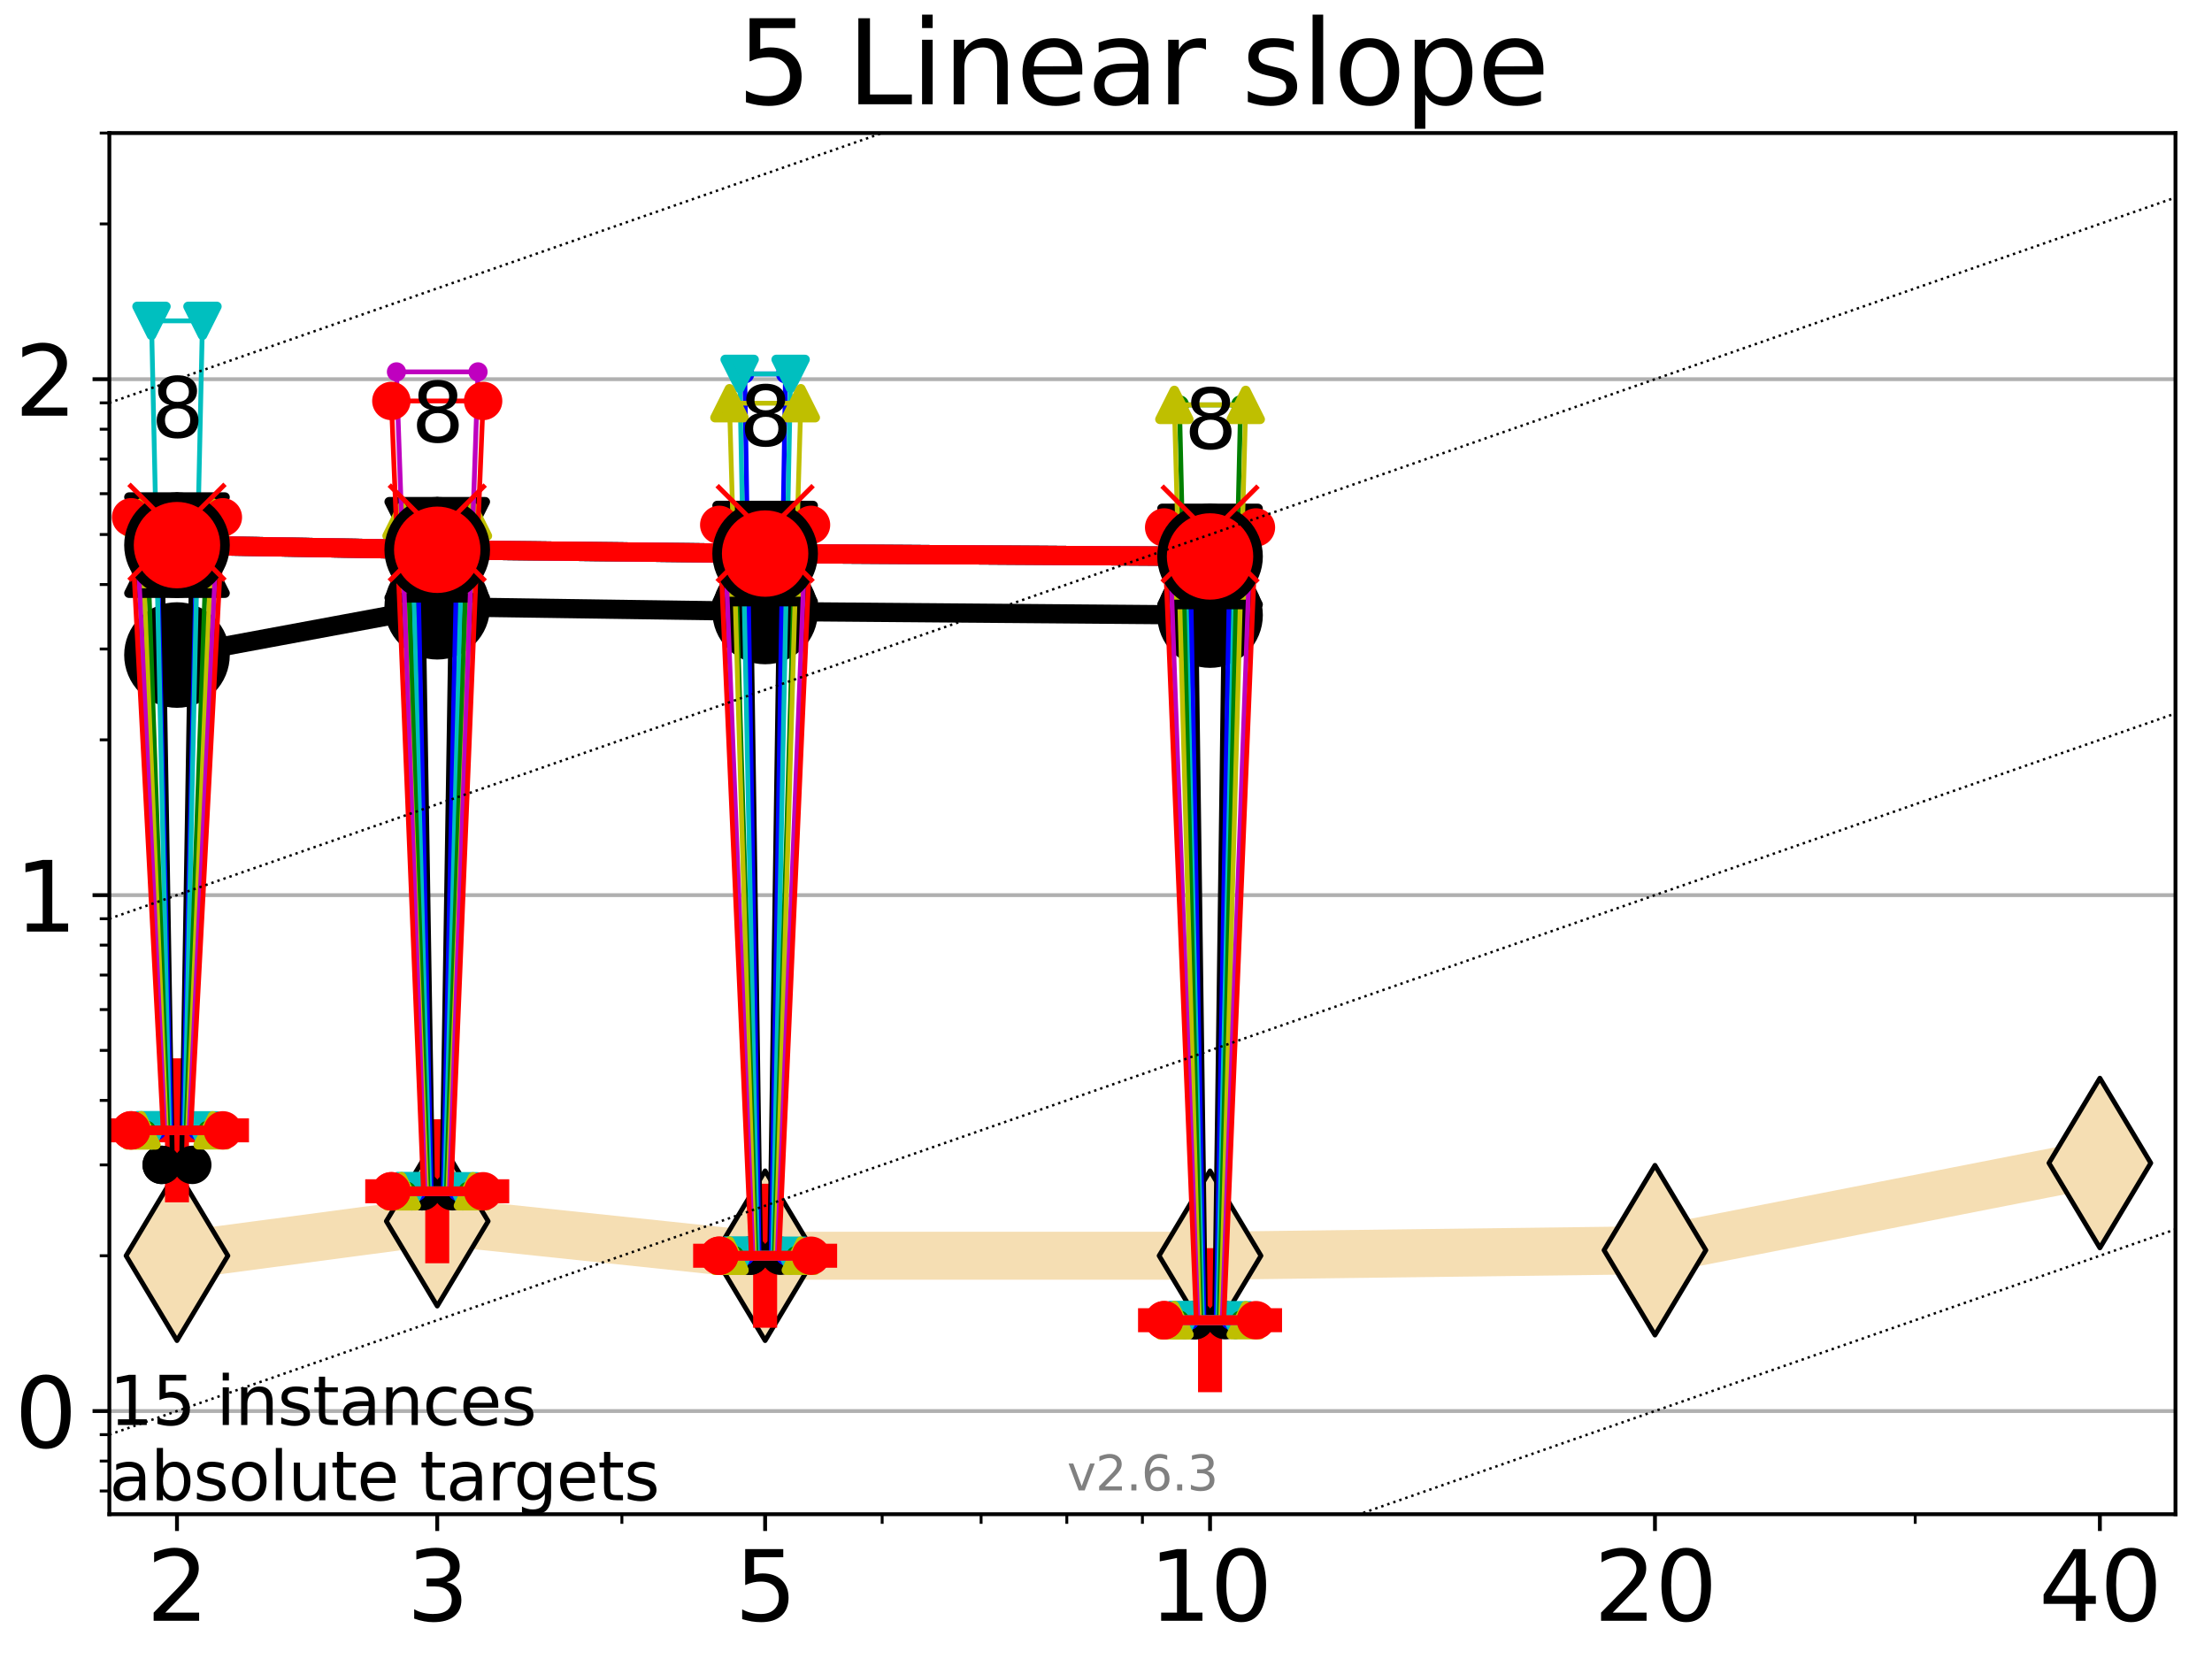 <?xml version="1.0" encoding="utf-8" standalone="no"?>
<!DOCTYPE svg PUBLIC "-//W3C//DTD SVG 1.1//EN"
  "http://www.w3.org/Graphics/SVG/1.1/DTD/svg11.dtd">
<svg xmlns:xlink="http://www.w3.org/1999/xlink" width="460.8pt" height="345.6pt" viewBox="0 0 460.8 345.6" xmlns="http://www.w3.org/2000/svg" version="1.1">
 <defs>
  <style type="text/css">*{stroke-linejoin: round; stroke-linecap: butt}</style>
 </defs>
 <g id="figure_1">
  <g id="patch_1">
   <path d="M 0 345.6 
L 460.8 345.6 
L 460.8 0 
L 0 0 
z
" style="fill: #ffffff"/>
  </g>
  <g id="axes_1">
   <g id="patch_2">
    <path d="M 22.78 315.44 
L 453.192 315.44 
L 453.192 27.72 
L 22.78 27.72 
z
" style="fill: #ffffff"/>
   </g>
   <g id="line2d_1">
    <path d="M 36.868 261.592 
L 91.085 254.397 
L 159.39 261.592 
L 252.074 261.592 
L 344.758 260.44 
L 437.443 242.28 
" clip-path="url(#p8d0c092871)" style="fill: none; stroke: #f5deb3; stroke-width: 10; stroke-linecap: square"/>
    <defs>
     <path id="me707cae671" d="M -0 17.678 
L 10.607 0 
L 0 -17.678 
L -10.607 -0 
z
" style="stroke: #000000; stroke-linejoin: miter"/>
    </defs>
    <g clip-path="url(#p8d0c092871)">
     <use xlink:href="#me707cae671" x="36.868" y="261.592" style="fill: #f5deb3; stroke: #000000; stroke-linejoin: miter"/>
     <use xlink:href="#me707cae671" x="91.085" y="254.397" style="fill: #f5deb3; stroke: #000000; stroke-linejoin: miter"/>
     <use xlink:href="#me707cae671" x="159.39" y="261.592" style="fill: #f5deb3; stroke: #000000; stroke-linejoin: miter"/>
     <use xlink:href="#me707cae671" x="252.074" y="261.592" style="fill: #f5deb3; stroke: #000000; stroke-linejoin: miter"/>
     <use xlink:href="#me707cae671" x="344.758" y="260.44" style="fill: #f5deb3; stroke: #000000; stroke-linejoin: miter"/>
     <use xlink:href="#me707cae671" x="437.443" y="242.28" style="fill: #f5deb3; stroke: #000000; stroke-linejoin: miter"/>
    </g>
   </g>
   <g id="line2d_2">
    <defs>
     <path id="md136a0e724" d="M -15 0 
L 15 0 
M 0 15 
L 0 -15 
" style="stroke: #ff0000; stroke-width: 5"/>
    </defs>
    <g clip-path="url(#p8d0c092871)">
     <use xlink:href="#md136a0e724" x="36.868" y="235.472" style="fill: #ff0000; stroke: #ff0000; stroke-width: 5"/>
    </g>
   </g>
   <g id="line2d_3">
    <g clip-path="url(#p8d0c092871)">
     <use xlink:href="#md136a0e724" x="91.085" y="248.165" style="fill: #ff0000; stroke: #ff0000; stroke-width: 5"/>
    </g>
   </g>
   <g id="line2d_4">
    <g clip-path="url(#p8d0c092871)">
     <use xlink:href="#md136a0e724" x="159.39" y="261.592" style="fill: #ff0000; stroke: #ff0000; stroke-width: 5"/>
    </g>
   </g>
   <g id="line2d_5">
    <g clip-path="url(#p8d0c092871)">
     <use xlink:href="#md136a0e724" x="252.074" y="275.02" style="fill: #ff0000; stroke: #ff0000; stroke-width: 5"/>
    </g>
   </g>
   <g id="matplotlib.axis_1">
    <g id="xtick_1">
     <g id="line2d_6">
      <defs>
       <path id="m39c8715efd" d="M 0 0 
L 0 3.5 
" style="stroke: #000000; stroke-width: 0.8"/>
      </defs>
      <g>
       <use xlink:href="#m39c8715efd" x="36.868" y="315.44" style="stroke: #000000; stroke-width: 0.8"/>
      </g>
     </g>
     <g id="text_1">
      <!-- 2 -->
      <g transform="translate(30.506 337.637) scale(0.2 -0.2)">
       <defs>
        <path id="DejaVuSans-32" d="M 1228 531 
L 3431 531 
L 3431 0 
L 469 0 
L 469 531 
Q 828 903 1448 1529 
Q 2069 2156 2228 2338 
Q 2531 2678 2651 2914 
Q 2772 3150 2772 3378 
Q 2772 3750 2511 3984 
Q 2250 4219 1831 4219 
Q 1534 4219 1204 4116 
Q 875 4013 500 3803 
L 500 4441 
Q 881 4594 1212 4672 
Q 1544 4750 1819 4750 
Q 2544 4750 2975 4387 
Q 3406 4025 3406 3419 
Q 3406 3131 3298 2873 
Q 3191 2616 2906 2266 
Q 2828 2175 2409 1742 
Q 1991 1309 1228 531 
z
" transform="scale(0.016)"/>
       </defs>
       <use xlink:href="#DejaVuSans-32"/>
      </g>
     </g>
    </g>
    <g id="xtick_2">
     <g id="line2d_7">
      <g>
       <use xlink:href="#m39c8715efd" x="91.085" y="315.44" style="stroke: #000000; stroke-width: 0.8"/>
      </g>
     </g>
     <g id="text_2">
      <!-- 3 -->
      <g transform="translate(84.723 337.637) scale(0.2 -0.2)">
       <defs>
        <path id="DejaVuSans-33" d="M 2597 2516 
Q 3050 2419 3304 2112 
Q 3559 1806 3559 1356 
Q 3559 666 3084 287 
Q 2609 -91 1734 -91 
Q 1441 -91 1130 -33 
Q 819 25 488 141 
L 488 750 
Q 750 597 1062 519 
Q 1375 441 1716 441 
Q 2309 441 2620 675 
Q 2931 909 2931 1356 
Q 2931 1769 2642 2001 
Q 2353 2234 1838 2234 
L 1294 2234 
L 1294 2753 
L 1863 2753 
Q 2328 2753 2575 2939 
Q 2822 3125 2822 3475 
Q 2822 3834 2567 4026 
Q 2313 4219 1838 4219 
Q 1578 4219 1281 4162 
Q 984 4106 628 3988 
L 628 4550 
Q 988 4650 1302 4700 
Q 1616 4750 1894 4750 
Q 2613 4750 3031 4423 
Q 3450 4097 3450 3541 
Q 3450 3153 3228 2886 
Q 3006 2619 2597 2516 
z
" transform="scale(0.016)"/>
       </defs>
       <use xlink:href="#DejaVuSans-33"/>
      </g>
     </g>
    </g>
    <g id="xtick_3">
     <g id="line2d_8">
      <g>
       <use xlink:href="#m39c8715efd" x="159.39" y="315.44" style="stroke: #000000; stroke-width: 0.8"/>
      </g>
     </g>
     <g id="text_3">
      <!-- 5 -->
      <g transform="translate(153.028 337.637) scale(0.2 -0.2)">
       <defs>
        <path id="DejaVuSans-35" d="M 691 4666 
L 3169 4666 
L 3169 4134 
L 1269 4134 
L 1269 2991 
Q 1406 3038 1543 3061 
Q 1681 3084 1819 3084 
Q 2600 3084 3056 2656 
Q 3513 2228 3513 1497 
Q 3513 744 3044 326 
Q 2575 -91 1722 -91 
Q 1428 -91 1123 -41 
Q 819 9 494 109 
L 494 744 
Q 775 591 1075 516 
Q 1375 441 1709 441 
Q 2250 441 2565 725 
Q 2881 1009 2881 1497 
Q 2881 1984 2565 2268 
Q 2250 2553 1709 2553 
Q 1456 2553 1204 2497 
Q 953 2441 691 2322 
L 691 4666 
z
" transform="scale(0.016)"/>
       </defs>
       <use xlink:href="#DejaVuSans-35"/>
      </g>
     </g>
    </g>
    <g id="xtick_4">
     <g id="line2d_9">
      <g>
       <use xlink:href="#m39c8715efd" x="252.074" y="315.44" style="stroke: #000000; stroke-width: 0.8"/>
      </g>
     </g>
     <g id="text_4">
      <!-- 10 -->
      <g transform="translate(239.349 337.637) scale(0.2 -0.2)">
       <defs>
        <path id="DejaVuSans-31" d="M 794 531 
L 1825 531 
L 1825 4091 
L 703 3866 
L 703 4441 
L 1819 4666 
L 2450 4666 
L 2450 531 
L 3481 531 
L 3481 0 
L 794 0 
L 794 531 
z
" transform="scale(0.016)"/>
        <path id="DejaVuSans-30" d="M 2034 4250 
Q 1547 4250 1301 3770 
Q 1056 3291 1056 2328 
Q 1056 1369 1301 889 
Q 1547 409 2034 409 
Q 2525 409 2770 889 
Q 3016 1369 3016 2328 
Q 3016 3291 2770 3770 
Q 2525 4250 2034 4250 
z
M 2034 4750 
Q 2819 4750 3233 4129 
Q 3647 3509 3647 2328 
Q 3647 1150 3233 529 
Q 2819 -91 2034 -91 
Q 1250 -91 836 529 
Q 422 1150 422 2328 
Q 422 3509 836 4129 
Q 1250 4750 2034 4750 
z
" transform="scale(0.016)"/>
       </defs>
       <use xlink:href="#DejaVuSans-31"/>
       <use xlink:href="#DejaVuSans-30" x="63.623"/>
      </g>
     </g>
    </g>
    <g id="xtick_5">
     <g id="line2d_10">
      <g>
       <use xlink:href="#m39c8715efd" x="344.758" y="315.44" style="stroke: #000000; stroke-width: 0.8"/>
      </g>
     </g>
     <g id="text_5">
      <!-- 20 -->
      <g transform="translate(332.033 337.637) scale(0.2 -0.2)">
       <use xlink:href="#DejaVuSans-32"/>
       <use xlink:href="#DejaVuSans-30" x="63.623"/>
      </g>
     </g>
    </g>
    <g id="xtick_6">
     <g id="line2d_11">
      <g>
       <use xlink:href="#m39c8715efd" x="437.443" y="315.44" style="stroke: #000000; stroke-width: 0.8"/>
      </g>
     </g>
     <g id="text_6">
      <!-- 40 -->
      <g transform="translate(424.718 337.637) scale(0.2 -0.2)">
       <defs>
        <path id="DejaVuSans-34" d="M 2419 4116 
L 825 1625 
L 2419 1625 
L 2419 4116 
z
M 2253 4666 
L 3047 4666 
L 3047 1625 
L 3713 1625 
L 3713 1100 
L 3047 1100 
L 3047 0 
L 2419 0 
L 2419 1100 
L 313 1100 
L 313 1709 
L 2253 4666 
z
" transform="scale(0.016)"/>
       </defs>
       <use xlink:href="#DejaVuSans-34"/>
       <use xlink:href="#DejaVuSans-30" x="63.623"/>
      </g>
     </g>
    </g>
    <g id="xtick_7">
     <g id="line2d_12">
      <defs>
       <path id="mabf1e68327" d="M 0 0 
L 0 2 
" style="stroke: #000000; stroke-width: 0.6"/>
      </defs>
      <g>
       <use xlink:href="#mabf1e68327" x="129.552" y="315.44" style="stroke: #000000; stroke-width: 0.6"/>
      </g>
     </g>
    </g>
    <g id="xtick_8">
     <g id="line2d_13">
      <g>
       <use xlink:href="#mabf1e68327" x="183.769" y="315.44" style="stroke: #000000; stroke-width: 0.6"/>
      </g>
     </g>
    </g>
    <g id="xtick_9">
     <g id="line2d_14">
      <g>
       <use xlink:href="#mabf1e68327" x="204.381" y="315.44" style="stroke: #000000; stroke-width: 0.6"/>
      </g>
     </g>
    </g>
    <g id="xtick_10">
     <g id="line2d_15">
      <g>
       <use xlink:href="#mabf1e68327" x="222.237" y="315.44" style="stroke: #000000; stroke-width: 0.6"/>
      </g>
     </g>
    </g>
    <g id="xtick_11">
     <g id="line2d_16">
      <g>
       <use xlink:href="#mabf1e68327" x="237.986" y="315.44" style="stroke: #000000; stroke-width: 0.6"/>
      </g>
     </g>
    </g>
    <g id="xtick_12">
     <g id="line2d_17">
      <g>
       <use xlink:href="#mabf1e68327" x="398.975" y="315.44" style="stroke: #000000; stroke-width: 0.6"/>
      </g>
     </g>
    </g>
   </g>
   <g id="matplotlib.axis_2">
    <g id="ytick_1">
     <g id="line2d_18">
      <path d="M 22.78 293.945 
L 453.192 293.945 
" clip-path="url(#p8d0c092871)" style="fill: none; stroke: #b0b0b0; stroke-width: 0.8; stroke-linecap: square"/>
     </g>
     <g id="line2d_19">
      <defs>
       <path id="mac95ddefe7" d="M 0 0 
L -3.5 0 
" style="stroke: #000000; stroke-width: 0.8"/>
      </defs>
      <g>
       <use xlink:href="#mac95ddefe7" x="22.78" y="293.945" style="stroke: #000000; stroke-width: 0.8"/>
      </g>
     </g>
     <g id="text_7">
      <!-- 0 -->
      <g transform="translate(3.055 301.544) scale(0.2 -0.2)">
       <use xlink:href="#DejaVuSans-30"/>
      </g>
     </g>
    </g>
    <g id="ytick_2">
     <g id="line2d_20">
      <path d="M 22.78 186.472 
L 453.192 186.472 
" clip-path="url(#p8d0c092871)" style="fill: none; stroke: #b0b0b0; stroke-width: 0.8; stroke-linecap: square"/>
     </g>
     <g id="line2d_21">
      <g>
       <use xlink:href="#mac95ddefe7" x="22.78" y="186.472" style="stroke: #000000; stroke-width: 0.8"/>
      </g>
     </g>
     <g id="text_8">
      <!-- 1 -->
      <g transform="translate(3.055 194.07) scale(0.2 -0.2)">
       <use xlink:href="#DejaVuSans-31"/>
      </g>
     </g>
    </g>
    <g id="ytick_3">
     <g id="line2d_22">
      <path d="M 22.78 78.998 
L 453.192 78.998 
" clip-path="url(#p8d0c092871)" style="fill: none; stroke: #b0b0b0; stroke-width: 0.8; stroke-linecap: square"/>
     </g>
     <g id="line2d_23">
      <g>
       <use xlink:href="#mac95ddefe7" x="22.78" y="78.998" style="stroke: #000000; stroke-width: 0.8"/>
      </g>
     </g>
     <g id="text_9">
      <!-- 2 -->
      <g transform="translate(3.055 86.596) scale(0.2 -0.2)">
       <use xlink:href="#DejaVuSans-32"/>
      </g>
     </g>
    </g>
    <g id="ytick_4">
     <g id="line2d_24">
      <defs>
       <path id="mc1f0bd5901" d="M 0 0 
L -2 0 
" style="stroke: #000000; stroke-width: 0.6"/>
      </defs>
      <g>
       <use xlink:href="#mc1f0bd5901" x="22.78" y="310.593" style="stroke: #000000; stroke-width: 0.6"/>
      </g>
     </g>
    </g>
    <g id="ytick_5">
     <g id="line2d_25">
      <g>
       <use xlink:href="#mc1f0bd5901" x="22.78" y="304.361" style="stroke: #000000; stroke-width: 0.6"/>
      </g>
     </g>
    </g>
    <g id="ytick_6">
     <g id="line2d_26">
      <g>
       <use xlink:href="#mc1f0bd5901" x="22.78" y="298.863" style="stroke: #000000; stroke-width: 0.6"/>
      </g>
     </g>
    </g>
    <g id="ytick_7">
     <g id="line2d_27">
      <g>
       <use xlink:href="#mc1f0bd5901" x="22.78" y="261.592" style="stroke: #000000; stroke-width: 0.6"/>
      </g>
     </g>
    </g>
    <g id="ytick_8">
     <g id="line2d_28">
      <g>
       <use xlink:href="#mc1f0bd5901" x="22.78" y="242.667" style="stroke: #000000; stroke-width: 0.6"/>
      </g>
     </g>
    </g>
    <g id="ytick_9">
     <g id="line2d_29">
      <g>
       <use xlink:href="#mc1f0bd5901" x="22.78" y="229.24" style="stroke: #000000; stroke-width: 0.6"/>
      </g>
     </g>
    </g>
    <g id="ytick_10">
     <g id="line2d_30">
      <g>
       <use xlink:href="#mc1f0bd5901" x="22.78" y="218.824" style="stroke: #000000; stroke-width: 0.6"/>
      </g>
     </g>
    </g>
    <g id="ytick_11">
     <g id="line2d_31">
      <g>
       <use xlink:href="#mc1f0bd5901" x="22.78" y="210.315" style="stroke: #000000; stroke-width: 0.6"/>
      </g>
     </g>
    </g>
    <g id="ytick_12">
     <g id="line2d_32">
      <g>
       <use xlink:href="#mc1f0bd5901" x="22.78" y="203.12" style="stroke: #000000; stroke-width: 0.6"/>
      </g>
     </g>
    </g>
    <g id="ytick_13">
     <g id="line2d_33">
      <g>
       <use xlink:href="#mc1f0bd5901" x="22.78" y="196.887" style="stroke: #000000; stroke-width: 0.6"/>
      </g>
     </g>
    </g>
    <g id="ytick_14">
     <g id="line2d_34">
      <g>
       <use xlink:href="#mc1f0bd5901" x="22.78" y="191.389" style="stroke: #000000; stroke-width: 0.6"/>
      </g>
     </g>
    </g>
    <g id="ytick_15">
     <g id="line2d_35">
      <g>
       <use xlink:href="#mc1f0bd5901" x="22.78" y="154.119" style="stroke: #000000; stroke-width: 0.6"/>
      </g>
     </g>
    </g>
    <g id="ytick_16">
     <g id="line2d_36">
      <g>
       <use xlink:href="#mc1f0bd5901" x="22.78" y="135.194" style="stroke: #000000; stroke-width: 0.6"/>
      </g>
     </g>
    </g>
    <g id="ytick_17">
     <g id="line2d_37">
      <g>
       <use xlink:href="#mc1f0bd5901" x="22.78" y="121.766" style="stroke: #000000; stroke-width: 0.6"/>
      </g>
     </g>
    </g>
    <g id="ytick_18">
     <g id="line2d_38">
      <g>
       <use xlink:href="#mc1f0bd5901" x="22.78" y="111.351" style="stroke: #000000; stroke-width: 0.6"/>
      </g>
     </g>
    </g>
    <g id="ytick_19">
     <g id="line2d_39">
      <g>
       <use xlink:href="#mc1f0bd5901" x="22.78" y="102.841" style="stroke: #000000; stroke-width: 0.6"/>
      </g>
     </g>
    </g>
    <g id="ytick_20">
     <g id="line2d_40">
      <g>
       <use xlink:href="#mc1f0bd5901" x="22.78" y="95.646" style="stroke: #000000; stroke-width: 0.6"/>
      </g>
     </g>
    </g>
    <g id="ytick_21">
     <g id="line2d_41">
      <g>
       <use xlink:href="#mc1f0bd5901" x="22.78" y="89.413" style="stroke: #000000; stroke-width: 0.6"/>
      </g>
     </g>
    </g>
    <g id="ytick_22">
     <g id="line2d_42">
      <g>
       <use xlink:href="#mc1f0bd5901" x="22.78" y="83.916" style="stroke: #000000; stroke-width: 0.6"/>
      </g>
     </g>
    </g>
    <g id="ytick_23">
     <g id="line2d_43">
      <g>
       <use xlink:href="#mc1f0bd5901" x="22.78" y="46.645" style="stroke: #000000; stroke-width: 0.6"/>
      </g>
     </g>
    </g>
    <g id="ytick_24">
     <g id="line2d_44">
      <g>
       <use xlink:href="#mc1f0bd5901" x="22.78" y="27.72" style="stroke: #000000; stroke-width: 0.6"/>
      </g>
     </g>
    </g>
   </g>
   <g id="line2d_45">
    <path d="M 33.682 242.667 
L 35.912 242.667 
L 33.682 108.193 
L 40.054 108.193 
L 37.824 242.667 
L 40.054 242.667 
L 33.682 242.667 
" clip-path="url(#p8d0c092871)" style="fill: none; stroke: #000000; stroke-linecap: square"/>
   </g>
   <g id="line2d_46">
    <path d="M 33.682 242.667 
L 40.054 242.667 
L 40.054 108.193 
L 33.682 108.193 
L 33.682 242.667 
" clip-path="url(#p8d0c092871)" style="fill: none"/>
    <defs>
     <path id="m78d8685e75" d="M 0 3 
C 0.796 3 1.559 2.684 2.121 2.121 
C 2.684 1.559 3 0.796 3 0 
C 3 -0.796 2.684 -1.559 2.121 -2.121 
C 1.559 -2.684 0.796 -3 0 -3 
C -0.796 -3 -1.559 -2.684 -2.121 -2.121 
C -2.684 -1.559 -3 -0.796 -3 0 
C -3 0.796 -2.684 1.559 -2.121 2.121 
C -1.559 2.684 -0.796 3 0 3 
z
" style="stroke: #000000; stroke-width: 2"/>
    </defs>
    <g clip-path="url(#p8d0c092871)">
     <use xlink:href="#m78d8685e75" x="33.682" y="242.667" style="stroke: #000000; stroke-width: 2"/>
     <use xlink:href="#m78d8685e75" x="40.054" y="242.667" style="stroke: #000000; stroke-width: 2"/>
     <use xlink:href="#m78d8685e75" x="40.054" y="108.193" style="stroke: #000000; stroke-width: 2"/>
     <use xlink:href="#m78d8685e75" x="33.682" y="108.193" style="stroke: #000000; stroke-width: 2"/>
     <use xlink:href="#m78d8685e75" x="33.682" y="242.667" style="stroke: #000000; stroke-width: 2"/>
    </g>
   </g>
   <g id="line2d_47">
    <path d="M 33.682 242.667 
L 40.054 242.667 
" clip-path="url(#p8d0c092871)" style="fill: none; stroke: #000000; stroke-width: 2; stroke-linecap: square"/>
   </g>
   <g id="line2d_48">
    <path d="M 87.899 248.165 
L 90.129 248.165 
L 87.899 108.631 
L 94.271 108.631 
L 92.041 248.165 
L 94.271 248.165 
L 87.899 248.165 
" clip-path="url(#p8d0c092871)" style="fill: none; stroke: #000000; stroke-linecap: square"/>
   </g>
   <g id="line2d_49">
    <path d="M 87.899 248.165 
L 94.271 248.165 
L 94.271 108.631 
L 87.899 108.631 
L 87.899 248.165 
" clip-path="url(#p8d0c092871)" style="fill: none"/>
    <g clip-path="url(#p8d0c092871)">
     <use xlink:href="#m78d8685e75" x="87.899" y="248.165" style="stroke: #000000; stroke-width: 2"/>
     <use xlink:href="#m78d8685e75" x="94.271" y="248.165" style="stroke: #000000; stroke-width: 2"/>
     <use xlink:href="#m78d8685e75" x="94.271" y="108.631" style="stroke: #000000; stroke-width: 2"/>
     <use xlink:href="#m78d8685e75" x="87.899" y="108.631" style="stroke: #000000; stroke-width: 2"/>
     <use xlink:href="#m78d8685e75" x="87.899" y="248.165" style="stroke: #000000; stroke-width: 2"/>
    </g>
   </g>
   <g id="line2d_50">
    <path d="M 87.899 248.165 
L 94.271 248.165 
" clip-path="url(#p8d0c092871)" style="fill: none; stroke: #000000; stroke-width: 2; stroke-linecap: square"/>
   </g>
   <g id="line2d_51">
    <path d="M 156.204 261.592 
L 158.434 261.592 
L 156.204 109.341 
L 162.576 109.341 
L 160.346 261.592 
L 162.576 261.592 
L 156.204 261.592 
" clip-path="url(#p8d0c092871)" style="fill: none; stroke: #000000; stroke-linecap: square"/>
   </g>
   <g id="line2d_52">
    <path d="M 156.204 261.592 
L 162.576 261.592 
L 162.576 109.341 
L 156.204 109.341 
L 156.204 261.592 
" clip-path="url(#p8d0c092871)" style="fill: none"/>
    <g clip-path="url(#p8d0c092871)">
     <use xlink:href="#m78d8685e75" x="156.204" y="261.592" style="stroke: #000000; stroke-width: 2"/>
     <use xlink:href="#m78d8685e75" x="162.576" y="261.592" style="stroke: #000000; stroke-width: 2"/>
     <use xlink:href="#m78d8685e75" x="162.576" y="109.341" style="stroke: #000000; stroke-width: 2"/>
     <use xlink:href="#m78d8685e75" x="156.204" y="109.341" style="stroke: #000000; stroke-width: 2"/>
     <use xlink:href="#m78d8685e75" x="156.204" y="261.592" style="stroke: #000000; stroke-width: 2"/>
    </g>
   </g>
   <g id="line2d_53">
    <path d="M 156.204 261.592 
L 162.576 261.592 
" clip-path="url(#p8d0c092871)" style="fill: none; stroke: #000000; stroke-width: 2; stroke-linecap: square"/>
   </g>
   <g id="line2d_54">
    <path d="M 248.888 275.02 
L 251.118 275.02 
L 248.888 109.881 
L 255.26 109.881 
L 253.03 275.02 
L 255.26 275.02 
L 248.888 275.02 
" clip-path="url(#p8d0c092871)" style="fill: none; stroke: #000000; stroke-linecap: square"/>
   </g>
   <g id="line2d_55">
    <path d="M 248.888 275.02 
L 255.26 275.02 
L 255.26 109.881 
L 248.888 109.881 
L 248.888 275.02 
" clip-path="url(#p8d0c092871)" style="fill: none"/>
    <g clip-path="url(#p8d0c092871)">
     <use xlink:href="#m78d8685e75" x="248.888" y="275.02" style="stroke: #000000; stroke-width: 2"/>
     <use xlink:href="#m78d8685e75" x="255.26" y="275.02" style="stroke: #000000; stroke-width: 2"/>
     <use xlink:href="#m78d8685e75" x="255.26" y="109.881" style="stroke: #000000; stroke-width: 2"/>
     <use xlink:href="#m78d8685e75" x="248.888" y="109.881" style="stroke: #000000; stroke-width: 2"/>
     <use xlink:href="#m78d8685e75" x="248.888" y="275.02" style="stroke: #000000; stroke-width: 2"/>
    </g>
   </g>
   <g id="line2d_56">
    <path d="M 248.888 275.02 
L 255.26 275.02 
" clip-path="url(#p8d0c092871)" style="fill: none; stroke: #000000; stroke-width: 2; stroke-linecap: square"/>
   </g>
   <g id="line2d_57">
    <path d="M 36.868 136.455 
L 91.085 126.397 
" clip-path="url(#p8d0c092871)" style="fill: none; stroke: #000000; stroke-width: 4; stroke-linecap: square"/>
   </g>
   <g id="line2d_58">
    <path d="M 91.085 126.397 
L 159.39 127.38 
" clip-path="url(#p8d0c092871)" style="fill: none; stroke: #000000; stroke-width: 4; stroke-linecap: square"/>
   </g>
   <g id="line2d_59">
    <path d="M 159.39 127.38 
L 252.074 128.132 
" clip-path="url(#p8d0c092871)" style="fill: none; stroke: #000000; stroke-width: 4; stroke-linecap: square"/>
   </g>
   <g id="line2d_60">
    <path d="M 36.868 136.455 
L 91.085 126.397 
L 159.39 127.38 
L 252.074 128.132 
" clip-path="url(#p8d0c092871)" style="fill: none"/>
    <defs>
     <path id="m03821dbfd2" d="M 0 10 
C 2.652 10 5.196 8.946 7.071 7.071 
C 8.946 5.196 10 2.652 10 0 
C 10 -2.652 8.946 -5.196 7.071 -7.071 
C 5.196 -8.946 2.652 -10 0 -10 
C -2.652 -10 -5.196 -8.946 -7.071 -7.071 
C -8.946 -5.196 -10 -2.652 -10 0 
C -10 2.652 -8.946 5.196 -7.071 7.071 
C -5.196 8.946 -2.652 10 0 10 
z
" style="stroke: #000000; stroke-width: 2"/>
    </defs>
    <g clip-path="url(#p8d0c092871)">
     <use xlink:href="#m03821dbfd2" x="36.868" y="136.455" style="stroke: #000000; stroke-width: 2"/>
     <use xlink:href="#m03821dbfd2" x="91.085" y="126.397" style="stroke: #000000; stroke-width: 2"/>
     <use xlink:href="#m03821dbfd2" x="159.39" y="127.38" style="stroke: #000000; stroke-width: 2"/>
     <use xlink:href="#m03821dbfd2" x="252.074" y="128.132" style="stroke: #000000; stroke-width: 2"/>
    </g>
   </g>
   <g id="line2d_61">
    <path d="M 32.62 235.472 
L 35.594 235.472 
L 32.62 107.759 
L 41.116 107.759 
L 38.143 235.472 
L 41.116 235.472 
L 32.62 235.472 
" clip-path="url(#p8d0c092871)" style="fill: none; stroke: #0000ff; stroke-linecap: square"/>
   </g>
   <g id="line2d_62">
    <path d="M 32.62 235.472 
L 41.116 235.472 
L 41.116 107.759 
L 32.62 107.759 
L 32.62 235.472 
" clip-path="url(#p8d0c092871)" style="fill: none"/>
    <defs>
     <path id="mb48345c3cf" d="M 0 1.5 
C 0.398 1.5 0.779 1.342 1.061 1.061 
C 1.342 0.779 1.5 0.398 1.5 0 
C 1.5 -0.398 1.342 -0.779 1.061 -1.061 
C 0.779 -1.342 0.398 -1.5 0 -1.5 
C -0.398 -1.5 -0.779 -1.342 -1.061 -1.061 
C -1.342 -0.779 -1.5 -0.398 -1.5 0 
C -1.5 0.398 -1.342 0.779 -1.061 1.061 
C -0.779 1.342 -0.398 1.5 0 1.5 
z
" style="stroke: #0000ff"/>
    </defs>
    <g clip-path="url(#p8d0c092871)">
     <use xlink:href="#mb48345c3cf" x="32.62" y="235.472" style="fill: #0000ff; stroke: #0000ff"/>
     <use xlink:href="#mb48345c3cf" x="41.116" y="235.472" style="fill: #0000ff; stroke: #0000ff"/>
     <use xlink:href="#mb48345c3cf" x="41.116" y="107.759" style="fill: #0000ff; stroke: #0000ff"/>
     <use xlink:href="#mb48345c3cf" x="32.62" y="107.759" style="fill: #0000ff; stroke: #0000ff"/>
     <use xlink:href="#mb48345c3cf" x="32.62" y="235.472" style="fill: #0000ff; stroke: #0000ff"/>
    </g>
   </g>
   <g id="line2d_63">
    <path d="M 32.62 235.472 
L 41.116 235.472 
" clip-path="url(#p8d0c092871)" style="fill: none; stroke: #0000ff; stroke-width: 2; stroke-linecap: square"/>
   </g>
   <g id="line2d_64">
    <path d="M 86.837 248.165 
L 89.811 248.165 
L 86.837 108.631 
L 95.333 108.631 
L 92.359 248.165 
L 95.333 248.165 
L 86.837 248.165 
" clip-path="url(#p8d0c092871)" style="fill: none; stroke: #0000ff; stroke-linecap: square"/>
   </g>
   <g id="line2d_65">
    <path d="M 86.837 248.165 
L 95.333 248.165 
L 95.333 108.631 
L 86.837 108.631 
L 86.837 248.165 
" clip-path="url(#p8d0c092871)" style="fill: none"/>
    <g clip-path="url(#p8d0c092871)">
     <use xlink:href="#mb48345c3cf" x="86.837" y="248.165" style="fill: #0000ff; stroke: #0000ff"/>
     <use xlink:href="#mb48345c3cf" x="95.333" y="248.165" style="fill: #0000ff; stroke: #0000ff"/>
     <use xlink:href="#mb48345c3cf" x="95.333" y="108.631" style="fill: #0000ff; stroke: #0000ff"/>
     <use xlink:href="#mb48345c3cf" x="86.837" y="108.631" style="fill: #0000ff; stroke: #0000ff"/>
     <use xlink:href="#mb48345c3cf" x="86.837" y="248.165" style="fill: #0000ff; stroke: #0000ff"/>
    </g>
   </g>
   <g id="line2d_66">
    <path d="M 86.837 248.165 
L 95.333 248.165 
" clip-path="url(#p8d0c092871)" style="fill: none; stroke: #0000ff; stroke-width: 2; stroke-linecap: square"/>
   </g>
   <g id="line2d_67">
    <path d="M 155.142 261.592 
L 158.116 261.592 
L 155.142 77.891 
L 163.638 77.891 
L 160.665 261.592 
L 163.638 261.592 
L 155.142 261.592 
" clip-path="url(#p8d0c092871)" style="fill: none; stroke: #0000ff; stroke-linecap: square"/>
   </g>
   <g id="line2d_68">
    <path d="M 155.142 261.592 
L 163.638 261.592 
L 163.638 77.891 
L 155.142 77.891 
L 155.142 261.592 
" clip-path="url(#p8d0c092871)" style="fill: none"/>
    <g clip-path="url(#p8d0c092871)">
     <use xlink:href="#mb48345c3cf" x="155.142" y="261.592" style="fill: #0000ff; stroke: #0000ff"/>
     <use xlink:href="#mb48345c3cf" x="163.638" y="261.592" style="fill: #0000ff; stroke: #0000ff"/>
     <use xlink:href="#mb48345c3cf" x="163.638" y="77.891" style="fill: #0000ff; stroke: #0000ff"/>
     <use xlink:href="#mb48345c3cf" x="155.142" y="77.891" style="fill: #0000ff; stroke: #0000ff"/>
     <use xlink:href="#mb48345c3cf" x="155.142" y="261.592" style="fill: #0000ff; stroke: #0000ff"/>
    </g>
   </g>
   <g id="line2d_69">
    <path d="M 155.142 261.592 
L 163.638 261.592 
" clip-path="url(#p8d0c092871)" style="fill: none; stroke: #0000ff; stroke-width: 2; stroke-linecap: square"/>
   </g>
   <g id="line2d_70">
    <path d="M 247.826 275.02 
L 250.8 275.02 
L 247.826 109.881 
L 256.322 109.881 
L 253.349 275.02 
L 256.322 275.02 
L 247.826 275.02 
" clip-path="url(#p8d0c092871)" style="fill: none; stroke: #0000ff; stroke-linecap: square"/>
   </g>
   <g id="line2d_71">
    <path d="M 247.826 275.02 
L 256.322 275.02 
L 256.322 109.881 
L 247.826 109.881 
L 247.826 275.02 
" clip-path="url(#p8d0c092871)" style="fill: none"/>
    <g clip-path="url(#p8d0c092871)">
     <use xlink:href="#mb48345c3cf" x="247.826" y="275.02" style="fill: #0000ff; stroke: #0000ff"/>
     <use xlink:href="#mb48345c3cf" x="256.322" y="275.02" style="fill: #0000ff; stroke: #0000ff"/>
     <use xlink:href="#mb48345c3cf" x="256.322" y="109.881" style="fill: #0000ff; stroke: #0000ff"/>
     <use xlink:href="#mb48345c3cf" x="247.826" y="109.881" style="fill: #0000ff; stroke: #0000ff"/>
     <use xlink:href="#mb48345c3cf" x="247.826" y="275.02" style="fill: #0000ff; stroke: #0000ff"/>
    </g>
   </g>
   <g id="line2d_72">
    <path d="M 247.826 275.02 
L 256.322 275.02 
" clip-path="url(#p8d0c092871)" style="fill: none; stroke: #0000ff; stroke-width: 2; stroke-linecap: square"/>
   </g>
   <g id="line2d_73">
    <path d="M 36.868 113.561 
L 91.085 114.529 
" clip-path="url(#p8d0c092871)" style="fill: none; stroke: #0000ff; stroke-width: 4; stroke-linecap: square"/>
   </g>
   <g id="line2d_74">
    <path d="M 91.085 114.529 
L 159.39 115.319 
" clip-path="url(#p8d0c092871)" style="fill: none; stroke: #0000ff; stroke-width: 4; stroke-linecap: square"/>
   </g>
   <g id="line2d_75">
    <path d="M 159.39 115.319 
L 252.074 115.92 
" clip-path="url(#p8d0c092871)" style="fill: none; stroke: #0000ff; stroke-width: 4; stroke-linecap: square"/>
   </g>
   <g id="line2d_76">
    <path d="M 36.868 113.561 
L 91.085 114.529 
L 159.39 115.319 
L 252.074 115.92 
" clip-path="url(#p8d0c092871)" style="fill: none"/>
    <defs>
     <path id="m97238fc98c" d="M 0 5 
C 1.326 5 2.598 4.473 3.536 3.536 
C 4.473 2.598 5 1.326 5 0 
C 5 -1.326 4.473 -2.598 3.536 -3.536 
C 2.598 -4.473 1.326 -5 0 -5 
C -1.326 -5 -2.598 -4.473 -3.536 -3.536 
C -4.473 -2.598 -5 -1.326 -5 0 
C -5 1.326 -4.473 2.598 -3.536 3.536 
C -2.598 4.473 -1.326 5 0 5 
z
" style="stroke: #0000ff"/>
    </defs>
    <g clip-path="url(#p8d0c092871)">
     <use xlink:href="#m97238fc98c" x="36.868" y="113.561" style="fill: #0000ff; stroke: #0000ff"/>
     <use xlink:href="#m97238fc98c" x="91.085" y="114.529" style="fill: #0000ff; stroke: #0000ff"/>
     <use xlink:href="#m97238fc98c" x="159.39" y="115.319" style="fill: #0000ff; stroke: #0000ff"/>
     <use xlink:href="#m97238fc98c" x="252.074" y="115.92" style="fill: #0000ff; stroke: #0000ff"/>
    </g>
   </g>
   <g id="line2d_77">
    <path d="M 31.558 235.472 
L 35.275 235.472 
L 31.558 66.842 
L 42.178 66.842 
L 38.461 235.472 
L 42.178 235.472 
L 31.558 235.472 
" clip-path="url(#p8d0c092871)" style="fill: none; stroke: #00bfbf; stroke-linecap: square"/>
   </g>
   <g id="line2d_78">
    <path d="M 31.558 235.472 
L 42.178 235.472 
L 42.178 66.842 
L 31.558 66.842 
L 31.558 235.472 
" clip-path="url(#p8d0c092871)" style="fill: none"/>
    <defs>
     <path id="m1e4accada9" d="M -0 3 
L 3 -3 
L -3 -3 
z
" style="stroke: #00bfbf; stroke-width: 2; stroke-linejoin: miter"/>
    </defs>
    <g clip-path="url(#p8d0c092871)">
     <use xlink:href="#m1e4accada9" x="31.558" y="235.472" style="fill: #00bfbf; stroke: #00bfbf; stroke-width: 2; stroke-linejoin: miter"/>
     <use xlink:href="#m1e4accada9" x="42.178" y="235.472" style="fill: #00bfbf; stroke: #00bfbf; stroke-width: 2; stroke-linejoin: miter"/>
     <use xlink:href="#m1e4accada9" x="42.178" y="66.842" style="fill: #00bfbf; stroke: #00bfbf; stroke-width: 2; stroke-linejoin: miter"/>
     <use xlink:href="#m1e4accada9" x="31.558" y="66.842" style="fill: #00bfbf; stroke: #00bfbf; stroke-width: 2; stroke-linejoin: miter"/>
     <use xlink:href="#m1e4accada9" x="31.558" y="235.472" style="fill: #00bfbf; stroke: #00bfbf; stroke-width: 2; stroke-linejoin: miter"/>
    </g>
   </g>
   <g id="line2d_79">
    <path d="M 31.558 235.472 
L 42.178 235.472 
" clip-path="url(#p8d0c092871)" style="fill: none; stroke: #00bfbf; stroke-width: 2; stroke-linecap: square"/>
   </g>
   <g id="line2d_80">
    <path d="M 85.775 248.165 
L 89.492 248.165 
L 85.775 108.631 
L 96.395 108.631 
L 92.678 248.165 
L 96.395 248.165 
L 85.775 248.165 
" clip-path="url(#p8d0c092871)" style="fill: none; stroke: #00bfbf; stroke-linecap: square"/>
   </g>
   <g id="line2d_81">
    <path d="M 85.775 248.165 
L 96.395 248.165 
L 96.395 108.631 
L 85.775 108.631 
L 85.775 248.165 
" clip-path="url(#p8d0c092871)" style="fill: none"/>
    <g clip-path="url(#p8d0c092871)">
     <use xlink:href="#m1e4accada9" x="85.775" y="248.165" style="fill: #00bfbf; stroke: #00bfbf; stroke-width: 2; stroke-linejoin: miter"/>
     <use xlink:href="#m1e4accada9" x="96.395" y="248.165" style="fill: #00bfbf; stroke: #00bfbf; stroke-width: 2; stroke-linejoin: miter"/>
     <use xlink:href="#m1e4accada9" x="96.395" y="108.631" style="fill: #00bfbf; stroke: #00bfbf; stroke-width: 2; stroke-linejoin: miter"/>
     <use xlink:href="#m1e4accada9" x="85.775" y="108.631" style="fill: #00bfbf; stroke: #00bfbf; stroke-width: 2; stroke-linejoin: miter"/>
     <use xlink:href="#m1e4accada9" x="85.775" y="248.165" style="fill: #00bfbf; stroke: #00bfbf; stroke-width: 2; stroke-linejoin: miter"/>
    </g>
   </g>
   <g id="line2d_82">
    <path d="M 85.775 248.165 
L 96.395 248.165 
" clip-path="url(#p8d0c092871)" style="fill: none; stroke: #00bfbf; stroke-width: 2; stroke-linecap: square"/>
   </g>
   <g id="line2d_83">
    <path d="M 154.08 261.592 
L 157.797 261.592 
L 154.08 77.891 
L 164.7 77.891 
L 160.983 261.592 
L 164.7 261.592 
L 154.08 261.592 
" clip-path="url(#p8d0c092871)" style="fill: none; stroke: #00bfbf; stroke-linecap: square"/>
   </g>
   <g id="line2d_84">
    <path d="M 154.08 261.592 
L 164.7 261.592 
L 164.7 77.891 
L 154.08 77.891 
L 154.08 261.592 
" clip-path="url(#p8d0c092871)" style="fill: none"/>
    <g clip-path="url(#p8d0c092871)">
     <use xlink:href="#m1e4accada9" x="154.08" y="261.592" style="fill: #00bfbf; stroke: #00bfbf; stroke-width: 2; stroke-linejoin: miter"/>
     <use xlink:href="#m1e4accada9" x="164.7" y="261.592" style="fill: #00bfbf; stroke: #00bfbf; stroke-width: 2; stroke-linejoin: miter"/>
     <use xlink:href="#m1e4accada9" x="164.7" y="77.891" style="fill: #00bfbf; stroke: #00bfbf; stroke-width: 2; stroke-linejoin: miter"/>
     <use xlink:href="#m1e4accada9" x="154.08" y="77.891" style="fill: #00bfbf; stroke: #00bfbf; stroke-width: 2; stroke-linejoin: miter"/>
     <use xlink:href="#m1e4accada9" x="154.08" y="261.592" style="fill: #00bfbf; stroke: #00bfbf; stroke-width: 2; stroke-linejoin: miter"/>
    </g>
   </g>
   <g id="line2d_85">
    <path d="M 154.08 261.592 
L 164.7 261.592 
" clip-path="url(#p8d0c092871)" style="fill: none; stroke: #00bfbf; stroke-width: 2; stroke-linecap: square"/>
   </g>
   <g id="line2d_86">
    <path d="M 246.764 275.02 
L 250.481 275.02 
L 246.764 109.881 
L 257.384 109.881 
L 253.667 275.02 
L 257.384 275.02 
L 246.764 275.02 
" clip-path="url(#p8d0c092871)" style="fill: none; stroke: #00bfbf; stroke-linecap: square"/>
   </g>
   <g id="line2d_87">
    <path d="M 246.764 275.02 
L 257.384 275.02 
L 257.384 109.881 
L 246.764 109.881 
L 246.764 275.02 
" clip-path="url(#p8d0c092871)" style="fill: none"/>
    <g clip-path="url(#p8d0c092871)">
     <use xlink:href="#m1e4accada9" x="246.764" y="275.02" style="fill: #00bfbf; stroke: #00bfbf; stroke-width: 2; stroke-linejoin: miter"/>
     <use xlink:href="#m1e4accada9" x="257.384" y="275.02" style="fill: #00bfbf; stroke: #00bfbf; stroke-width: 2; stroke-linejoin: miter"/>
     <use xlink:href="#m1e4accada9" x="257.384" y="109.881" style="fill: #00bfbf; stroke: #00bfbf; stroke-width: 2; stroke-linejoin: miter"/>
     <use xlink:href="#m1e4accada9" x="246.764" y="109.881" style="fill: #00bfbf; stroke: #00bfbf; stroke-width: 2; stroke-linejoin: miter"/>
     <use xlink:href="#m1e4accada9" x="246.764" y="275.02" style="fill: #00bfbf; stroke: #00bfbf; stroke-width: 2; stroke-linejoin: miter"/>
    </g>
   </g>
   <g id="line2d_88">
    <path d="M 246.764 275.02 
L 257.384 275.02 
" clip-path="url(#p8d0c092871)" style="fill: none; stroke: #00bfbf; stroke-width: 2; stroke-linecap: square"/>
   </g>
   <g id="line2d_89">
    <path d="M 36.868 113.561 
L 91.085 114.529 
" clip-path="url(#p8d0c092871)" style="fill: none; stroke: #00bfbf; stroke-width: 4; stroke-linecap: square"/>
   </g>
   <g id="line2d_90">
    <path d="M 91.085 114.529 
L 159.39 115.319 
" clip-path="url(#p8d0c092871)" style="fill: none; stroke: #00bfbf; stroke-width: 4; stroke-linecap: square"/>
   </g>
   <g id="line2d_91">
    <path d="M 159.39 115.319 
L 252.074 115.92 
" clip-path="url(#p8d0c092871)" style="fill: none; stroke: #00bfbf; stroke-width: 4; stroke-linecap: square"/>
   </g>
   <g id="line2d_92">
    <path d="M 36.868 113.561 
L 91.085 114.529 
L 159.39 115.319 
L 252.074 115.92 
" clip-path="url(#p8d0c092871)" style="fill: none"/>
    <defs>
     <path id="m55af751038" d="M -0 10 
L 10 -10 
L -10 -10 
z
" style="stroke: #000000; stroke-width: 2; stroke-linejoin: miter"/>
    </defs>
    <g clip-path="url(#p8d0c092871)">
     <use xlink:href="#m55af751038" x="36.868" y="113.561" style="fill: #00bfbf; stroke: #000000; stroke-width: 2; stroke-linejoin: miter"/>
     <use xlink:href="#m55af751038" x="91.085" y="114.529" style="fill: #00bfbf; stroke: #000000; stroke-width: 2; stroke-linejoin: miter"/>
     <use xlink:href="#m55af751038" x="159.39" y="115.319" style="fill: #00bfbf; stroke: #000000; stroke-width: 2; stroke-linejoin: miter"/>
     <use xlink:href="#m55af751038" x="252.074" y="115.92" style="fill: #00bfbf; stroke: #000000; stroke-width: 2; stroke-linejoin: miter"/>
    </g>
   </g>
   <g id="line2d_93">
    <path d="M 30.496 235.472 
L 34.957 235.472 
L 30.496 107.759 
L 43.24 107.759 
L 38.78 235.472 
L 43.24 235.472 
L 30.496 235.472 
" clip-path="url(#p8d0c092871)" style="fill: none; stroke: #008000; stroke-linecap: square"/>
   </g>
   <g id="line2d_94">
    <path d="M 30.496 235.472 
L 43.24 235.472 
L 43.24 107.759 
L 30.496 107.759 
L 30.496 235.472 
" clip-path="url(#p8d0c092871)" style="fill: none"/>
    <defs>
     <path id="ma8e97c0316" d="M 0 1.5 
C 0.398 1.5 0.779 1.342 1.061 1.061 
C 1.342 0.779 1.5 0.398 1.5 0 
C 1.5 -0.398 1.342 -0.779 1.061 -1.061 
C 0.779 -1.342 0.398 -1.5 0 -1.5 
C -0.398 -1.5 -0.779 -1.342 -1.061 -1.061 
C -1.342 -0.779 -1.5 -0.398 -1.5 0 
C -1.5 0.398 -1.342 0.779 -1.061 1.061 
C -0.779 1.342 -0.398 1.5 0 1.5 
z
" style="stroke: #008000"/>
    </defs>
    <g clip-path="url(#p8d0c092871)">
     <use xlink:href="#ma8e97c0316" x="30.496" y="235.472" style="fill: #008000; stroke: #008000"/>
     <use xlink:href="#ma8e97c0316" x="43.24" y="235.472" style="fill: #008000; stroke: #008000"/>
     <use xlink:href="#ma8e97c0316" x="43.24" y="107.759" style="fill: #008000; stroke: #008000"/>
     <use xlink:href="#ma8e97c0316" x="30.496" y="107.759" style="fill: #008000; stroke: #008000"/>
     <use xlink:href="#ma8e97c0316" x="30.496" y="235.472" style="fill: #008000; stroke: #008000"/>
    </g>
   </g>
   <g id="line2d_95">
    <path d="M 30.496 235.472 
L 43.24 235.472 
" clip-path="url(#p8d0c092871)" style="fill: none; stroke: #008000; stroke-width: 2; stroke-linecap: square"/>
   </g>
   <g id="line2d_96">
    <path d="M 84.713 248.165 
L 89.173 248.165 
L 84.713 108.631 
L 97.457 108.631 
L 92.997 248.165 
L 97.457 248.165 
L 84.713 248.165 
" clip-path="url(#p8d0c092871)" style="fill: none; stroke: #008000; stroke-linecap: square"/>
   </g>
   <g id="line2d_97">
    <path d="M 84.713 248.165 
L 97.457 248.165 
L 97.457 108.631 
L 84.713 108.631 
L 84.713 248.165 
" clip-path="url(#p8d0c092871)" style="fill: none"/>
    <g clip-path="url(#p8d0c092871)">
     <use xlink:href="#ma8e97c0316" x="84.713" y="248.165" style="fill: #008000; stroke: #008000"/>
     <use xlink:href="#ma8e97c0316" x="97.457" y="248.165" style="fill: #008000; stroke: #008000"/>
     <use xlink:href="#ma8e97c0316" x="97.457" y="108.631" style="fill: #008000; stroke: #008000"/>
     <use xlink:href="#ma8e97c0316" x="84.713" y="108.631" style="fill: #008000; stroke: #008000"/>
     <use xlink:href="#ma8e97c0316" x="84.713" y="248.165" style="fill: #008000; stroke: #008000"/>
    </g>
   </g>
   <g id="line2d_98">
    <path d="M 84.713 248.165 
L 97.457 248.165 
" clip-path="url(#p8d0c092871)" style="fill: none; stroke: #008000; stroke-width: 2; stroke-linecap: square"/>
   </g>
   <g id="line2d_99">
    <path d="M 153.018 261.592 
L 157.478 261.592 
L 153.018 109.341 
L 165.762 109.341 
L 161.302 261.592 
L 165.762 261.592 
L 153.018 261.592 
" clip-path="url(#p8d0c092871)" style="fill: none; stroke: #008000; stroke-linecap: square"/>
   </g>
   <g id="line2d_100">
    <path d="M 153.018 261.592 
L 165.762 261.592 
L 165.762 109.341 
L 153.018 109.341 
L 153.018 261.592 
" clip-path="url(#p8d0c092871)" style="fill: none"/>
    <g clip-path="url(#p8d0c092871)">
     <use xlink:href="#ma8e97c0316" x="153.018" y="261.592" style="fill: #008000; stroke: #008000"/>
     <use xlink:href="#ma8e97c0316" x="165.762" y="261.592" style="fill: #008000; stroke: #008000"/>
     <use xlink:href="#ma8e97c0316" x="165.762" y="109.341" style="fill: #008000; stroke: #008000"/>
     <use xlink:href="#ma8e97c0316" x="153.018" y="109.341" style="fill: #008000; stroke: #008000"/>
     <use xlink:href="#ma8e97c0316" x="153.018" y="261.592" style="fill: #008000; stroke: #008000"/>
    </g>
   </g>
   <g id="line2d_101">
    <path d="M 153.018 261.592 
L 165.762 261.592 
" clip-path="url(#p8d0c092871)" style="fill: none; stroke: #008000; stroke-width: 2; stroke-linecap: square"/>
   </g>
   <g id="line2d_102">
    <path d="M 245.702 275.02 
L 250.163 275.02 
L 245.702 84.346 
L 258.446 84.346 
L 253.986 275.02 
L 258.446 275.02 
L 245.702 275.02 
" clip-path="url(#p8d0c092871)" style="fill: none; stroke: #008000; stroke-linecap: square"/>
   </g>
   <g id="line2d_103">
    <path d="M 245.702 275.02 
L 258.446 275.02 
L 258.446 84.346 
L 245.702 84.346 
L 245.702 275.02 
" clip-path="url(#p8d0c092871)" style="fill: none"/>
    <g clip-path="url(#p8d0c092871)">
     <use xlink:href="#ma8e97c0316" x="245.702" y="275.02" style="fill: #008000; stroke: #008000"/>
     <use xlink:href="#ma8e97c0316" x="258.446" y="275.02" style="fill: #008000; stroke: #008000"/>
     <use xlink:href="#ma8e97c0316" x="258.446" y="84.346" style="fill: #008000; stroke: #008000"/>
     <use xlink:href="#ma8e97c0316" x="245.702" y="84.346" style="fill: #008000; stroke: #008000"/>
     <use xlink:href="#ma8e97c0316" x="245.702" y="275.02" style="fill: #008000; stroke: #008000"/>
    </g>
   </g>
   <g id="line2d_104">
    <path d="M 245.702 275.02 
L 258.446 275.02 
" clip-path="url(#p8d0c092871)" style="fill: none; stroke: #008000; stroke-width: 2; stroke-linecap: square"/>
   </g>
   <g id="line2d_105">
    <path d="M 36.868 113.561 
L 91.085 114.529 
" clip-path="url(#p8d0c092871)" style="fill: none; stroke: #008000; stroke-width: 4; stroke-linecap: square"/>
   </g>
   <g id="line2d_106">
    <path d="M 91.085 114.529 
L 159.39 115.319 
" clip-path="url(#p8d0c092871)" style="fill: none; stroke: #008000; stroke-width: 4; stroke-linecap: square"/>
   </g>
   <g id="line2d_107">
    <path d="M 159.39 115.319 
L 252.074 115.92 
" clip-path="url(#p8d0c092871)" style="fill: none; stroke: #008000; stroke-width: 4; stroke-linecap: square"/>
   </g>
   <g id="line2d_108">
    <path d="M 36.868 113.561 
L 91.085 114.529 
L 159.39 115.319 
L 252.074 115.92 
" clip-path="url(#p8d0c092871)" style="fill: none"/>
    <defs>
     <path id="mc9d3f470a9" d="M 0 5 
C 1.326 5 2.598 4.473 3.536 3.536 
C 4.473 2.598 5 1.326 5 0 
C 5 -1.326 4.473 -2.598 3.536 -3.536 
C 2.598 -4.473 1.326 -5 0 -5 
C -1.326 -5 -2.598 -4.473 -3.536 -3.536 
C -4.473 -2.598 -5 -1.326 -5 0 
C -5 1.326 -4.473 2.598 -3.536 3.536 
C -2.598 4.473 -1.326 5 0 5 
z
" style="stroke: #008000"/>
    </defs>
    <g clip-path="url(#p8d0c092871)">
     <use xlink:href="#mc9d3f470a9" x="36.868" y="113.561" style="fill: #008000; stroke: #008000"/>
     <use xlink:href="#mc9d3f470a9" x="91.085" y="114.529" style="fill: #008000; stroke: #008000"/>
     <use xlink:href="#mc9d3f470a9" x="159.39" y="115.319" style="fill: #008000; stroke: #008000"/>
     <use xlink:href="#mc9d3f470a9" x="252.074" y="115.92" style="fill: #008000; stroke: #008000"/>
    </g>
   </g>
   <g id="line2d_109">
    <path d="M 29.434 235.472 
L 34.638 235.472 
L 29.434 107.759 
L 44.303 107.759 
L 39.099 235.472 
L 44.303 235.472 
L 29.434 235.472 
" clip-path="url(#p8d0c092871)" style="fill: none; stroke: #bfbf00; stroke-linecap: square"/>
   </g>
   <g id="line2d_110">
    <path d="M 29.434 235.472 
L 44.303 235.472 
L 44.303 107.759 
L 29.434 107.759 
L 29.434 235.472 
" clip-path="url(#p8d0c092871)" style="fill: none"/>
    <defs>
     <path id="m5af62b4970" d="M 0 -3 
L -3 3 
L 3 3 
z
" style="stroke: #bfbf00; stroke-width: 2; stroke-linejoin: miter"/>
    </defs>
    <g clip-path="url(#p8d0c092871)">
     <use xlink:href="#m5af62b4970" x="29.434" y="235.472" style="fill: #bfbf00; stroke: #bfbf00; stroke-width: 2; stroke-linejoin: miter"/>
     <use xlink:href="#m5af62b4970" x="44.303" y="235.472" style="fill: #bfbf00; stroke: #bfbf00; stroke-width: 2; stroke-linejoin: miter"/>
     <use xlink:href="#m5af62b4970" x="44.303" y="107.759" style="fill: #bfbf00; stroke: #bfbf00; stroke-width: 2; stroke-linejoin: miter"/>
     <use xlink:href="#m5af62b4970" x="29.434" y="107.759" style="fill: #bfbf00; stroke: #bfbf00; stroke-width: 2; stroke-linejoin: miter"/>
     <use xlink:href="#m5af62b4970" x="29.434" y="235.472" style="fill: #bfbf00; stroke: #bfbf00; stroke-width: 2; stroke-linejoin: miter"/>
    </g>
   </g>
   <g id="line2d_111">
    <path d="M 29.434 235.472 
L 44.303 235.472 
" clip-path="url(#p8d0c092871)" style="fill: none; stroke: #bfbf00; stroke-width: 2; stroke-linecap: square"/>
   </g>
   <g id="line2d_112">
    <path d="M 83.651 248.165 
L 88.855 248.165 
L 83.651 108.631 
L 98.519 108.631 
L 93.315 248.165 
L 98.519 248.165 
L 83.651 248.165 
" clip-path="url(#p8d0c092871)" style="fill: none; stroke: #bfbf00; stroke-linecap: square"/>
   </g>
   <g id="line2d_113">
    <path d="M 83.651 248.165 
L 98.519 248.165 
L 98.519 108.631 
L 83.651 108.631 
L 83.651 248.165 
" clip-path="url(#p8d0c092871)" style="fill: none"/>
    <g clip-path="url(#p8d0c092871)">
     <use xlink:href="#m5af62b4970" x="83.651" y="248.165" style="fill: #bfbf00; stroke: #bfbf00; stroke-width: 2; stroke-linejoin: miter"/>
     <use xlink:href="#m5af62b4970" x="98.519" y="248.165" style="fill: #bfbf00; stroke: #bfbf00; stroke-width: 2; stroke-linejoin: miter"/>
     <use xlink:href="#m5af62b4970" x="98.519" y="108.631" style="fill: #bfbf00; stroke: #bfbf00; stroke-width: 2; stroke-linejoin: miter"/>
     <use xlink:href="#m5af62b4970" x="83.651" y="108.631" style="fill: #bfbf00; stroke: #bfbf00; stroke-width: 2; stroke-linejoin: miter"/>
     <use xlink:href="#m5af62b4970" x="83.651" y="248.165" style="fill: #bfbf00; stroke: #bfbf00; stroke-width: 2; stroke-linejoin: miter"/>
    </g>
   </g>
   <g id="line2d_114">
    <path d="M 83.651 248.165 
L 98.519 248.165 
" clip-path="url(#p8d0c092871)" style="fill: none; stroke: #bfbf00; stroke-width: 2; stroke-linecap: square"/>
   </g>
   <g id="line2d_115">
    <path d="M 151.956 261.592 
L 157.16 261.592 
L 151.956 83.994 
L 166.824 83.994 
L 161.62 261.592 
L 166.824 261.592 
L 151.956 261.592 
" clip-path="url(#p8d0c092871)" style="fill: none; stroke: #bfbf00; stroke-linecap: square"/>
   </g>
   <g id="line2d_116">
    <path d="M 151.956 261.592 
L 166.824 261.592 
L 166.824 83.994 
L 151.956 83.994 
L 151.956 261.592 
" clip-path="url(#p8d0c092871)" style="fill: none"/>
    <g clip-path="url(#p8d0c092871)">
     <use xlink:href="#m5af62b4970" x="151.956" y="261.592" style="fill: #bfbf00; stroke: #bfbf00; stroke-width: 2; stroke-linejoin: miter"/>
     <use xlink:href="#m5af62b4970" x="166.824" y="261.592" style="fill: #bfbf00; stroke: #bfbf00; stroke-width: 2; stroke-linejoin: miter"/>
     <use xlink:href="#m5af62b4970" x="166.824" y="83.994" style="fill: #bfbf00; stroke: #bfbf00; stroke-width: 2; stroke-linejoin: miter"/>
     <use xlink:href="#m5af62b4970" x="151.956" y="83.994" style="fill: #bfbf00; stroke: #bfbf00; stroke-width: 2; stroke-linejoin: miter"/>
     <use xlink:href="#m5af62b4970" x="151.956" y="261.592" style="fill: #bfbf00; stroke: #bfbf00; stroke-width: 2; stroke-linejoin: miter"/>
    </g>
   </g>
   <g id="line2d_117">
    <path d="M 151.956 261.592 
L 166.824 261.592 
" clip-path="url(#p8d0c092871)" style="fill: none; stroke: #bfbf00; stroke-width: 2; stroke-linecap: square"/>
   </g>
   <g id="line2d_118">
    <path d="M 244.64 275.02 
L 249.844 275.02 
L 244.64 84.346 
L 259.509 84.346 
L 254.305 275.02 
L 259.509 275.02 
L 244.64 275.02 
" clip-path="url(#p8d0c092871)" style="fill: none; stroke: #bfbf00; stroke-linecap: square"/>
   </g>
   <g id="line2d_119">
    <path d="M 244.64 275.02 
L 259.509 275.02 
L 259.509 84.346 
L 244.64 84.346 
L 244.64 275.02 
" clip-path="url(#p8d0c092871)" style="fill: none"/>
    <g clip-path="url(#p8d0c092871)">
     <use xlink:href="#m5af62b4970" x="244.64" y="275.02" style="fill: #bfbf00; stroke: #bfbf00; stroke-width: 2; stroke-linejoin: miter"/>
     <use xlink:href="#m5af62b4970" x="259.509" y="275.02" style="fill: #bfbf00; stroke: #bfbf00; stroke-width: 2; stroke-linejoin: miter"/>
     <use xlink:href="#m5af62b4970" x="259.509" y="84.346" style="fill: #bfbf00; stroke: #bfbf00; stroke-width: 2; stroke-linejoin: miter"/>
     <use xlink:href="#m5af62b4970" x="244.64" y="84.346" style="fill: #bfbf00; stroke: #bfbf00; stroke-width: 2; stroke-linejoin: miter"/>
     <use xlink:href="#m5af62b4970" x="244.64" y="275.02" style="fill: #bfbf00; stroke: #bfbf00; stroke-width: 2; stroke-linejoin: miter"/>
    </g>
   </g>
   <g id="line2d_120">
    <path d="M 244.64 275.02 
L 259.509 275.02 
" clip-path="url(#p8d0c092871)" style="fill: none; stroke: #bfbf00; stroke-width: 2; stroke-linecap: square"/>
   </g>
   <g id="line2d_121">
    <path d="M 36.868 113.561 
L 91.085 114.529 
" clip-path="url(#p8d0c092871)" style="fill: none; stroke: #bfbf00; stroke-width: 4; stroke-linecap: square"/>
   </g>
   <g id="line2d_122">
    <path d="M 91.085 114.529 
L 159.39 115.319 
" clip-path="url(#p8d0c092871)" style="fill: none; stroke: #bfbf00; stroke-width: 4; stroke-linecap: square"/>
   </g>
   <g id="line2d_123">
    <path d="M 159.39 115.319 
L 252.074 115.92 
" clip-path="url(#p8d0c092871)" style="fill: none; stroke: #bfbf00; stroke-width: 4; stroke-linecap: square"/>
   </g>
   <g id="line2d_124">
    <path d="M 36.868 113.561 
L 91.085 114.529 
L 159.39 115.319 
L 252.074 115.92 
" clip-path="url(#p8d0c092871)" style="fill: none"/>
    <defs>
     <path id="m17a8dbdaa4" d="M 0 -10 
L -10 10 
L 10 10 
z
" style="stroke: #000000; stroke-width: 2; stroke-linejoin: miter"/>
    </defs>
    <g clip-path="url(#p8d0c092871)">
     <use xlink:href="#m17a8dbdaa4" x="36.868" y="113.561" style="fill: #bfbf00; stroke: #000000; stroke-width: 2; stroke-linejoin: miter"/>
     <use xlink:href="#m17a8dbdaa4" x="91.085" y="114.529" style="fill: #bfbf00; stroke: #000000; stroke-width: 2; stroke-linejoin: miter"/>
     <use xlink:href="#m17a8dbdaa4" x="159.39" y="115.319" style="fill: #bfbf00; stroke: #000000; stroke-width: 2; stroke-linejoin: miter"/>
     <use xlink:href="#m17a8dbdaa4" x="252.074" y="115.92" style="fill: #bfbf00; stroke: #000000; stroke-width: 2; stroke-linejoin: miter"/>
    </g>
   </g>
   <g id="line2d_125">
    <path d="M 28.372 235.472 
L 34.319 235.472 
L 28.372 107.759 
L 45.365 107.759 
L 39.417 235.472 
L 45.365 235.472 
L 28.372 235.472 
" clip-path="url(#p8d0c092871)" style="fill: none; stroke: #bf00bf; stroke-linecap: square"/>
   </g>
   <g id="line2d_126">
    <path d="M 28.372 235.472 
L 45.365 235.472 
L 45.365 107.759 
L 28.372 107.759 
L 28.372 235.472 
" clip-path="url(#p8d0c092871)" style="fill: none"/>
    <defs>
     <path id="m8e5ddf6c3f" d="M 0 1.5 
C 0.398 1.5 0.779 1.342 1.061 1.061 
C 1.342 0.779 1.5 0.398 1.5 0 
C 1.5 -0.398 1.342 -0.779 1.061 -1.061 
C 0.779 -1.342 0.398 -1.5 0 -1.5 
C -0.398 -1.5 -0.779 -1.342 -1.061 -1.061 
C -1.342 -0.779 -1.5 -0.398 -1.5 0 
C -1.5 0.398 -1.342 0.779 -1.061 1.061 
C -0.779 1.342 -0.398 1.5 0 1.5 
z
" style="stroke: #bf00bf"/>
    </defs>
    <g clip-path="url(#p8d0c092871)">
     <use xlink:href="#m8e5ddf6c3f" x="28.372" y="235.472" style="fill: #bf00bf; stroke: #bf00bf"/>
     <use xlink:href="#m8e5ddf6c3f" x="45.365" y="235.472" style="fill: #bf00bf; stroke: #bf00bf"/>
     <use xlink:href="#m8e5ddf6c3f" x="45.365" y="107.759" style="fill: #bf00bf; stroke: #bf00bf"/>
     <use xlink:href="#m8e5ddf6c3f" x="28.372" y="107.759" style="fill: #bf00bf; stroke: #bf00bf"/>
     <use xlink:href="#m8e5ddf6c3f" x="28.372" y="235.472" style="fill: #bf00bf; stroke: #bf00bf"/>
    </g>
   </g>
   <g id="line2d_127">
    <path d="M 28.372 235.472 
L 45.365 235.472 
" clip-path="url(#p8d0c092871)" style="fill: none; stroke: #bf00bf; stroke-width: 2; stroke-linecap: square"/>
   </g>
   <g id="line2d_128">
    <path d="M 82.589 248.165 
L 88.536 248.165 
L 82.589 77.468 
L 99.581 77.468 
L 93.634 248.165 
L 99.581 248.165 
L 82.589 248.165 
" clip-path="url(#p8d0c092871)" style="fill: none; stroke: #bf00bf; stroke-linecap: square"/>
   </g>
   <g id="line2d_129">
    <path d="M 82.589 248.165 
L 99.581 248.165 
L 99.581 77.468 
L 82.589 77.468 
L 82.589 248.165 
" clip-path="url(#p8d0c092871)" style="fill: none"/>
    <g clip-path="url(#p8d0c092871)">
     <use xlink:href="#m8e5ddf6c3f" x="82.589" y="248.165" style="fill: #bf00bf; stroke: #bf00bf"/>
     <use xlink:href="#m8e5ddf6c3f" x="99.581" y="248.165" style="fill: #bf00bf; stroke: #bf00bf"/>
     <use xlink:href="#m8e5ddf6c3f" x="99.581" y="77.468" style="fill: #bf00bf; stroke: #bf00bf"/>
     <use xlink:href="#m8e5ddf6c3f" x="82.589" y="77.468" style="fill: #bf00bf; stroke: #bf00bf"/>
     <use xlink:href="#m8e5ddf6c3f" x="82.589" y="248.165" style="fill: #bf00bf; stroke: #bf00bf"/>
    </g>
   </g>
   <g id="line2d_130">
    <path d="M 82.589 248.165 
L 99.581 248.165 
" clip-path="url(#p8d0c092871)" style="fill: none; stroke: #bf00bf; stroke-width: 2; stroke-linecap: square"/>
   </g>
   <g id="line2d_131">
    <path d="M 150.894 261.592 
L 156.841 261.592 
L 150.894 109.341 
L 167.886 109.341 
L 161.939 261.592 
L 167.886 261.592 
L 150.894 261.592 
" clip-path="url(#p8d0c092871)" style="fill: none; stroke: #bf00bf; stroke-linecap: square"/>
   </g>
   <g id="line2d_132">
    <path d="M 150.894 261.592 
L 167.886 261.592 
L 167.886 109.341 
L 150.894 109.341 
L 150.894 261.592 
" clip-path="url(#p8d0c092871)" style="fill: none"/>
    <g clip-path="url(#p8d0c092871)">
     <use xlink:href="#m8e5ddf6c3f" x="150.894" y="261.592" style="fill: #bf00bf; stroke: #bf00bf"/>
     <use xlink:href="#m8e5ddf6c3f" x="167.886" y="261.592" style="fill: #bf00bf; stroke: #bf00bf"/>
     <use xlink:href="#m8e5ddf6c3f" x="167.886" y="109.341" style="fill: #bf00bf; stroke: #bf00bf"/>
     <use xlink:href="#m8e5ddf6c3f" x="150.894" y="109.341" style="fill: #bf00bf; stroke: #bf00bf"/>
     <use xlink:href="#m8e5ddf6c3f" x="150.894" y="261.592" style="fill: #bf00bf; stroke: #bf00bf"/>
    </g>
   </g>
   <g id="line2d_133">
    <path d="M 150.894 261.592 
L 167.886 261.592 
" clip-path="url(#p8d0c092871)" style="fill: none; stroke: #bf00bf; stroke-width: 2; stroke-linecap: square"/>
   </g>
   <g id="line2d_134">
    <path d="M 243.578 275.02 
L 249.525 275.02 
L 243.578 109.881 
L 260.571 109.881 
L 254.623 275.02 
L 260.571 275.02 
L 243.578 275.02 
" clip-path="url(#p8d0c092871)" style="fill: none; stroke: #bf00bf; stroke-linecap: square"/>
   </g>
   <g id="line2d_135">
    <path d="M 243.578 275.02 
L 260.571 275.02 
L 260.571 109.881 
L 243.578 109.881 
L 243.578 275.02 
" clip-path="url(#p8d0c092871)" style="fill: none"/>
    <g clip-path="url(#p8d0c092871)">
     <use xlink:href="#m8e5ddf6c3f" x="243.578" y="275.02" style="fill: #bf00bf; stroke: #bf00bf"/>
     <use xlink:href="#m8e5ddf6c3f" x="260.571" y="275.02" style="fill: #bf00bf; stroke: #bf00bf"/>
     <use xlink:href="#m8e5ddf6c3f" x="260.571" y="109.881" style="fill: #bf00bf; stroke: #bf00bf"/>
     <use xlink:href="#m8e5ddf6c3f" x="243.578" y="109.881" style="fill: #bf00bf; stroke: #bf00bf"/>
     <use xlink:href="#m8e5ddf6c3f" x="243.578" y="275.02" style="fill: #bf00bf; stroke: #bf00bf"/>
    </g>
   </g>
   <g id="line2d_136">
    <path d="M 243.578 275.02 
L 260.571 275.02 
" clip-path="url(#p8d0c092871)" style="fill: none; stroke: #bf00bf; stroke-width: 2; stroke-linecap: square"/>
   </g>
   <g id="line2d_137">
    <path d="M 36.868 113.561 
L 91.085 114.529 
" clip-path="url(#p8d0c092871)" style="fill: none; stroke: #bf00bf; stroke-width: 4; stroke-linecap: square"/>
   </g>
   <g id="line2d_138">
    <path d="M 91.085 114.529 
L 159.39 115.319 
" clip-path="url(#p8d0c092871)" style="fill: none; stroke: #bf00bf; stroke-width: 4; stroke-linecap: square"/>
   </g>
   <g id="line2d_139">
    <path d="M 159.39 115.319 
L 252.074 115.92 
" clip-path="url(#p8d0c092871)" style="fill: none; stroke: #bf00bf; stroke-width: 4; stroke-linecap: square"/>
   </g>
   <g id="line2d_140">
    <path d="M 36.868 113.561 
L 91.085 114.529 
L 159.39 115.319 
L 252.074 115.92 
" clip-path="url(#p8d0c092871)" style="fill: none"/>
    <defs>
     <path id="m08e2ca202d" d="M 0 5 
C 1.326 5 2.598 4.473 3.536 3.536 
C 4.473 2.598 5 1.326 5 0 
C 5 -1.326 4.473 -2.598 3.536 -3.536 
C 2.598 -4.473 1.326 -5 0 -5 
C -1.326 -5 -2.598 -4.473 -3.536 -3.536 
C -4.473 -2.598 -5 -1.326 -5 0 
C -5 1.326 -4.473 2.598 -3.536 3.536 
C -2.598 4.473 -1.326 5 0 5 
z
" style="stroke: #bf00bf"/>
    </defs>
    <g clip-path="url(#p8d0c092871)">
     <use xlink:href="#m08e2ca202d" x="36.868" y="113.561" style="fill: #bf00bf; stroke: #bf00bf"/>
     <use xlink:href="#m08e2ca202d" x="91.085" y="114.529" style="fill: #bf00bf; stroke: #bf00bf"/>
     <use xlink:href="#m08e2ca202d" x="159.39" y="115.319" style="fill: #bf00bf; stroke: #bf00bf"/>
     <use xlink:href="#m08e2ca202d" x="252.074" y="115.92" style="fill: #bf00bf; stroke: #bf00bf"/>
    </g>
   </g>
   <g id="line2d_141">
    <path d="M 27.31 235.472 
L 34.001 235.472 
L 27.31 107.759 
L 46.427 107.759 
L 39.736 235.472 
L 46.427 235.472 
L 27.31 235.472 
" clip-path="url(#p8d0c092871)" style="fill: none; stroke: #ff0000; stroke-linecap: square"/>
   </g>
   <g id="line2d_142">
    <path d="M 27.31 235.472 
L 46.427 235.472 
L 46.427 107.759 
L 27.31 107.759 
L 27.31 235.472 
" clip-path="url(#p8d0c092871)" style="fill: none"/>
    <defs>
     <path id="m34c75566d6" d="M 0 3 
C 0.796 3 1.559 2.684 2.121 2.121 
C 2.684 1.559 3 0.796 3 0 
C 3 -0.796 2.684 -1.559 2.121 -2.121 
C 1.559 -2.684 0.796 -3 0 -3 
C -0.796 -3 -1.559 -2.684 -2.121 -2.121 
C -2.684 -1.559 -3 -0.796 -3 0 
C -3 0.796 -2.684 1.559 -2.121 2.121 
C -1.559 2.684 -0.796 3 0 3 
z
" style="stroke: #ff0000; stroke-width: 2"/>
    </defs>
    <g clip-path="url(#p8d0c092871)">
     <use xlink:href="#m34c75566d6" x="27.31" y="235.472" style="fill: #ff0000; stroke: #ff0000; stroke-width: 2"/>
     <use xlink:href="#m34c75566d6" x="46.427" y="235.472" style="fill: #ff0000; stroke: #ff0000; stroke-width: 2"/>
     <use xlink:href="#m34c75566d6" x="46.427" y="107.759" style="fill: #ff0000; stroke: #ff0000; stroke-width: 2"/>
     <use xlink:href="#m34c75566d6" x="27.31" y="107.759" style="fill: #ff0000; stroke: #ff0000; stroke-width: 2"/>
     <use xlink:href="#m34c75566d6" x="27.31" y="235.472" style="fill: #ff0000; stroke: #ff0000; stroke-width: 2"/>
    </g>
   </g>
   <g id="line2d_143">
    <path d="M 27.31 235.472 
L 46.427 235.472 
" clip-path="url(#p8d0c092871)" style="fill: none; stroke: #ff0000; stroke-width: 2; stroke-linecap: square"/>
   </g>
   <g id="line2d_144">
    <path d="M 81.527 248.165 
L 88.218 248.165 
L 81.527 83.528 
L 100.643 83.528 
L 93.953 248.165 
L 100.643 248.165 
L 81.527 248.165 
" clip-path="url(#p8d0c092871)" style="fill: none; stroke: #ff0000; stroke-linecap: square"/>
   </g>
   <g id="line2d_145">
    <path d="M 81.527 248.165 
L 100.643 248.165 
L 100.643 83.528 
L 81.527 83.528 
L 81.527 248.165 
" clip-path="url(#p8d0c092871)" style="fill: none"/>
    <g clip-path="url(#p8d0c092871)">
     <use xlink:href="#m34c75566d6" x="81.527" y="248.165" style="fill: #ff0000; stroke: #ff0000; stroke-width: 2"/>
     <use xlink:href="#m34c75566d6" x="100.643" y="248.165" style="fill: #ff0000; stroke: #ff0000; stroke-width: 2"/>
     <use xlink:href="#m34c75566d6" x="100.643" y="83.528" style="fill: #ff0000; stroke: #ff0000; stroke-width: 2"/>
     <use xlink:href="#m34c75566d6" x="81.527" y="83.528" style="fill: #ff0000; stroke: #ff0000; stroke-width: 2"/>
     <use xlink:href="#m34c75566d6" x="81.527" y="248.165" style="fill: #ff0000; stroke: #ff0000; stroke-width: 2"/>
    </g>
   </g>
   <g id="line2d_146">
    <path d="M 81.527 248.165 
L 100.643 248.165 
" clip-path="url(#p8d0c092871)" style="fill: none; stroke: #ff0000; stroke-width: 2; stroke-linecap: square"/>
   </g>
   <g id="line2d_147">
    <path d="M 149.832 261.592 
L 156.523 261.592 
L 149.832 109.341 
L 168.948 109.341 
L 162.258 261.592 
L 168.948 261.592 
L 149.832 261.592 
" clip-path="url(#p8d0c092871)" style="fill: none; stroke: #ff0000; stroke-linecap: square"/>
   </g>
   <g id="line2d_148">
    <path d="M 149.832 261.592 
L 168.948 261.592 
L 168.948 109.341 
L 149.832 109.341 
L 149.832 261.592 
" clip-path="url(#p8d0c092871)" style="fill: none"/>
    <g clip-path="url(#p8d0c092871)">
     <use xlink:href="#m34c75566d6" x="149.832" y="261.592" style="fill: #ff0000; stroke: #ff0000; stroke-width: 2"/>
     <use xlink:href="#m34c75566d6" x="168.948" y="261.592" style="fill: #ff0000; stroke: #ff0000; stroke-width: 2"/>
     <use xlink:href="#m34c75566d6" x="168.948" y="109.341" style="fill: #ff0000; stroke: #ff0000; stroke-width: 2"/>
     <use xlink:href="#m34c75566d6" x="149.832" y="109.341" style="fill: #ff0000; stroke: #ff0000; stroke-width: 2"/>
     <use xlink:href="#m34c75566d6" x="149.832" y="261.592" style="fill: #ff0000; stroke: #ff0000; stroke-width: 2"/>
    </g>
   </g>
   <g id="line2d_149">
    <path d="M 149.832 261.592 
L 168.948 261.592 
" clip-path="url(#p8d0c092871)" style="fill: none; stroke: #ff0000; stroke-width: 2; stroke-linecap: square"/>
   </g>
   <g id="line2d_150">
    <path d="M 242.516 275.02 
L 249.207 275.02 
L 242.516 109.881 
L 261.633 109.881 
L 254.942 275.02 
L 261.633 275.02 
L 242.516 275.02 
" clip-path="url(#p8d0c092871)" style="fill: none; stroke: #ff0000; stroke-linecap: square"/>
   </g>
   <g id="line2d_151">
    <path d="M 242.516 275.02 
L 261.633 275.02 
L 261.633 109.881 
L 242.516 109.881 
L 242.516 275.02 
" clip-path="url(#p8d0c092871)" style="fill: none"/>
    <g clip-path="url(#p8d0c092871)">
     <use xlink:href="#m34c75566d6" x="242.516" y="275.02" style="fill: #ff0000; stroke: #ff0000; stroke-width: 2"/>
     <use xlink:href="#m34c75566d6" x="261.633" y="275.02" style="fill: #ff0000; stroke: #ff0000; stroke-width: 2"/>
     <use xlink:href="#m34c75566d6" x="261.633" y="109.881" style="fill: #ff0000; stroke: #ff0000; stroke-width: 2"/>
     <use xlink:href="#m34c75566d6" x="242.516" y="109.881" style="fill: #ff0000; stroke: #ff0000; stroke-width: 2"/>
     <use xlink:href="#m34c75566d6" x="242.516" y="275.02" style="fill: #ff0000; stroke: #ff0000; stroke-width: 2"/>
    </g>
   </g>
   <g id="line2d_152">
    <path d="M 242.516 275.02 
L 261.633 275.02 
" clip-path="url(#p8d0c092871)" style="fill: none; stroke: #ff0000; stroke-width: 2; stroke-linecap: square"/>
   </g>
   <g id="line2d_153">
    <path d="M 36.868 113.561 
L 91.085 114.529 
" clip-path="url(#p8d0c092871)" style="fill: none; stroke: #ff0000; stroke-width: 4; stroke-linecap: square"/>
   </g>
   <g id="line2d_154">
    <path d="M 91.085 114.529 
L 159.39 115.319 
" clip-path="url(#p8d0c092871)" style="fill: none; stroke: #ff0000; stroke-width: 4; stroke-linecap: square"/>
   </g>
   <g id="line2d_155">
    <path d="M 159.39 115.319 
L 252.074 115.92 
" clip-path="url(#p8d0c092871)" style="fill: none; stroke: #ff0000; stroke-width: 4; stroke-linecap: square"/>
   </g>
   <g id="line2d_156">
    <path d="M 36.868 113.561 
L 91.085 114.529 
L 159.39 115.319 
L 252.074 115.92 
" clip-path="url(#p8d0c092871)" style="fill: none"/>
    <defs>
     <path id="m96b7fd6b97" d="M 0 10 
C 2.652 10 5.196 8.946 7.071 7.071 
C 8.946 5.196 10 2.652 10 0 
C 10 -2.652 8.946 -5.196 7.071 -7.071 
C 5.196 -8.946 2.652 -10 0 -10 
C -2.652 -10 -5.196 -8.946 -7.071 -7.071 
C -8.946 -5.196 -10 -2.652 -10 0 
C -10 2.652 -8.946 5.196 -7.071 7.071 
C -5.196 8.946 -2.652 10 0 10 
z
" style="stroke: #000000; stroke-width: 2"/>
    </defs>
    <g clip-path="url(#p8d0c092871)">
     <use xlink:href="#m96b7fd6b97" x="36.868" y="113.561" style="fill: #ff0000; stroke: #000000; stroke-width: 2"/>
     <use xlink:href="#m96b7fd6b97" x="91.085" y="114.529" style="fill: #ff0000; stroke: #000000; stroke-width: 2"/>
     <use xlink:href="#m96b7fd6b97" x="159.39" y="115.319" style="fill: #ff0000; stroke: #000000; stroke-width: 2"/>
     <use xlink:href="#m96b7fd6b97" x="252.074" y="115.92" style="fill: #ff0000; stroke: #000000; stroke-width: 2"/>
    </g>
   </g>
   <g id="line2d_157"/>
   <g id="line2d_158"/>
   <g id="line2d_159"/>
   <g id="line2d_160"/>
   <g id="line2d_161"/>
   <g id="line2d_162"/>
   <g id="line2d_163"/>
   <g id="line2d_164">
    <defs>
     <path id="maa4a49d55a" d="M -10 10 
L 10 -10 
M -10 -10 
L 10 10 
" style="stroke: #ff0000"/>
    </defs>
    <g clip-path="url(#p8d0c092871)">
     <use xlink:href="#maa4a49d55a" x="36.868" y="110.886" style="fill: #ff0000; stroke: #ff0000"/>
     <use xlink:href="#maa4a49d55a" x="91.085" y="111.041" style="fill: #ff0000; stroke: #ff0000"/>
     <use xlink:href="#maa4a49d55a" x="159.39" y="111.164" style="fill: #ff0000; stroke: #ff0000"/>
     <use xlink:href="#maa4a49d55a" x="252.074" y="111.258" style="fill: #ff0000; stroke: #ff0000"/>
    </g>
   </g>
   <g id="line2d_165">
    <path d="M 193.913 346.6 
L 461.8 253.09 
" clip-path="url(#p8d0c092871)" style="fill: none; stroke-dasharray: 0.5,0.825; stroke-dashoffset: 0; stroke: #000000; stroke-width: 0.5"/>
   </g>
   <g id="line2d_166">
    <path d="M -1 307.164 
L 461.8 145.617 
" clip-path="url(#p8d0c092871)" style="fill: none; stroke-dasharray: 0.5,0.825; stroke-dashoffset: 0; stroke: #000000; stroke-width: 0.5"/>
   </g>
   <g id="line2d_167">
    <path d="M -1 199.69 
L 461.8 38.143 
" clip-path="url(#p8d0c092871)" style="fill: none; stroke-dasharray: 0.5,0.825; stroke-dashoffset: 0; stroke: #000000; stroke-width: 0.5"/>
   </g>
   <g id="line2d_168">
    <path d="M -1 92.216 
L 266.046 -1 
" clip-path="url(#p8d0c092871)" style="fill: none; stroke-dasharray: 0.5,0.825; stroke-dashoffset: 0; stroke: #000000; stroke-width: 0.5"/>
   </g>
   <g id="line2d_169">
    <path clip-path="url(#p8d0c092871)" style="fill: none; stroke-dasharray: 0.5,0.825; stroke-dashoffset: 0; stroke: #000000; stroke-width: 0.5"/>
   </g>
   <g id="line2d_170">
    <path clip-path="url(#p8d0c092871)" style="fill: none; stroke-dasharray: 0.5,0.825; stroke-dashoffset: 0; stroke: #000000; stroke-width: 0.5"/>
   </g>
   <g id="line2d_171">
    <path clip-path="url(#p8d0c092871)" style="fill: none; stroke-dasharray: 0.5,0.825; stroke-dashoffset: 0; stroke: #000000; stroke-width: 0.5"/>
   </g>
   <g id="line2d_172">
    <path clip-path="url(#p8d0c092871)" style="fill: none; stroke-dasharray: 0.5,0.825; stroke-dashoffset: 0; stroke: #000000; stroke-width: 0.5"/>
   </g>
   <g id="line2d_173">
    <path clip-path="url(#p8d0c092871)" style="fill: none; stroke-dasharray: 0.5,0.825; stroke-dashoffset: 0; stroke: #000000; stroke-width: 0.5"/>
   </g>
   <g id="patch_3">
    <path d="M 22.78 315.44 
L 22.78 27.72 
" style="fill: none; stroke: #000000; stroke-width: 0.8; stroke-linejoin: miter; stroke-linecap: square"/>
   </g>
   <g id="patch_4">
    <path d="M 453.192 315.44 
L 453.192 27.72 
" style="fill: none; stroke: #000000; stroke-width: 0.8; stroke-linejoin: miter; stroke-linecap: square"/>
   </g>
   <g id="patch_5">
    <path d="M 22.78 315.44 
L 453.192 315.44 
" style="fill: none; stroke: #000000; stroke-width: 0.8; stroke-linejoin: miter; stroke-linecap: square"/>
   </g>
   <g id="patch_6">
    <path d="M 22.78 27.72 
L 453.192 27.72 
" style="fill: none; stroke: #000000; stroke-width: 0.8; stroke-linejoin: miter; stroke-linecap: square"/>
   </g>
   <g id="text_10">
    <!-- 8 -->
    <g transform="translate(31.46 91.1) scale(0.17 -0.17)">
     <defs>
      <path id="DejaVuSans-38" d="M 2034 2216 
Q 1584 2216 1326 1975 
Q 1069 1734 1069 1313 
Q 1069 891 1326 650 
Q 1584 409 2034 409 
Q 2484 409 2743 651 
Q 3003 894 3003 1313 
Q 3003 1734 2745 1975 
Q 2488 2216 2034 2216 
z
M 1403 2484 
Q 997 2584 770 2862 
Q 544 3141 544 3541 
Q 544 4100 942 4425 
Q 1341 4750 2034 4750 
Q 2731 4750 3128 4425 
Q 3525 4100 3525 3541 
Q 3525 3141 3298 2862 
Q 3072 2584 2669 2484 
Q 3125 2378 3379 2068 
Q 3634 1759 3634 1313 
Q 3634 634 3220 271 
Q 2806 -91 2034 -91 
Q 1263 -91 848 271 
Q 434 634 434 1313 
Q 434 1759 690 2068 
Q 947 2378 1403 2484 
z
M 1172 3481 
Q 1172 3119 1398 2916 
Q 1625 2713 2034 2713 
Q 2441 2713 2670 2916 
Q 2900 3119 2900 3481 
Q 2900 3844 2670 4047 
Q 2441 4250 2034 4250 
Q 1625 4250 1398 4047 
Q 1172 3844 1172 3481 
z
" transform="scale(0.016)"/>
     </defs>
     <use xlink:href="#DejaVuSans-38"/>
    </g>
   </g>
   <g id="text_11">
    <!-- 8 -->
    <g transform="translate(85.677 92.069) scale(0.17 -0.17)">
     <use xlink:href="#DejaVuSans-38"/>
    </g>
   </g>
   <g id="text_12">
    <!-- 8 -->
    <g transform="translate(153.982 92.858) scale(0.17 -0.17)">
     <use xlink:href="#DejaVuSans-38"/>
    </g>
   </g>
   <g id="text_13">
    <!-- 8 -->
    <g transform="translate(246.666 93.459) scale(0.17 -0.17)">
     <use xlink:href="#DejaVuSans-38"/>
    </g>
   </g>
   <g id="text_14">
    <!-- 15 instances -->
    <g transform="translate(22.78 296.851) scale(0.14 -0.14)">
     <defs>
      <path id="DejaVuSans-20" transform="scale(0.016)"/>
      <path id="DejaVuSans-69" d="M 603 3500 
L 1178 3500 
L 1178 0 
L 603 0 
L 603 3500 
z
M 603 4863 
L 1178 4863 
L 1178 4134 
L 603 4134 
L 603 4863 
z
" transform="scale(0.016)"/>
      <path id="DejaVuSans-6e" d="M 3513 2113 
L 3513 0 
L 2938 0 
L 2938 2094 
Q 2938 2591 2744 2837 
Q 2550 3084 2163 3084 
Q 1697 3084 1428 2787 
Q 1159 2491 1159 1978 
L 1159 0 
L 581 0 
L 581 3500 
L 1159 3500 
L 1159 2956 
Q 1366 3272 1645 3428 
Q 1925 3584 2291 3584 
Q 2894 3584 3203 3211 
Q 3513 2838 3513 2113 
z
" transform="scale(0.016)"/>
      <path id="DejaVuSans-73" d="M 2834 3397 
L 2834 2853 
Q 2591 2978 2328 3040 
Q 2066 3103 1784 3103 
Q 1356 3103 1142 2972 
Q 928 2841 928 2578 
Q 928 2378 1081 2264 
Q 1234 2150 1697 2047 
L 1894 2003 
Q 2506 1872 2764 1633 
Q 3022 1394 3022 966 
Q 3022 478 2636 193 
Q 2250 -91 1575 -91 
Q 1294 -91 989 -36 
Q 684 19 347 128 
L 347 722 
Q 666 556 975 473 
Q 1284 391 1588 391 
Q 1994 391 2212 530 
Q 2431 669 2431 922 
Q 2431 1156 2273 1281 
Q 2116 1406 1581 1522 
L 1381 1569 
Q 847 1681 609 1914 
Q 372 2147 372 2553 
Q 372 3047 722 3315 
Q 1072 3584 1716 3584 
Q 2034 3584 2315 3537 
Q 2597 3491 2834 3397 
z
" transform="scale(0.016)"/>
      <path id="DejaVuSans-74" d="M 1172 4494 
L 1172 3500 
L 2356 3500 
L 2356 3053 
L 1172 3053 
L 1172 1153 
Q 1172 725 1289 603 
Q 1406 481 1766 481 
L 2356 481 
L 2356 0 
L 1766 0 
Q 1100 0 847 248 
Q 594 497 594 1153 
L 594 3053 
L 172 3053 
L 172 3500 
L 594 3500 
L 594 4494 
L 1172 4494 
z
" transform="scale(0.016)"/>
      <path id="DejaVuSans-61" d="M 2194 1759 
Q 1497 1759 1228 1600 
Q 959 1441 959 1056 
Q 959 750 1161 570 
Q 1363 391 1709 391 
Q 2188 391 2477 730 
Q 2766 1069 2766 1631 
L 2766 1759 
L 2194 1759 
z
M 3341 1997 
L 3341 0 
L 2766 0 
L 2766 531 
Q 2569 213 2275 61 
Q 1981 -91 1556 -91 
Q 1019 -91 701 211 
Q 384 513 384 1019 
Q 384 1609 779 1909 
Q 1175 2209 1959 2209 
L 2766 2209 
L 2766 2266 
Q 2766 2663 2505 2880 
Q 2244 3097 1772 3097 
Q 1472 3097 1187 3025 
Q 903 2953 641 2809 
L 641 3341 
Q 956 3463 1253 3523 
Q 1550 3584 1831 3584 
Q 2591 3584 2966 3190 
Q 3341 2797 3341 1997 
z
" transform="scale(0.016)"/>
      <path id="DejaVuSans-63" d="M 3122 3366 
L 3122 2828 
Q 2878 2963 2633 3030 
Q 2388 3097 2138 3097 
Q 1578 3097 1268 2742 
Q 959 2388 959 1747 
Q 959 1106 1268 751 
Q 1578 397 2138 397 
Q 2388 397 2633 464 
Q 2878 531 3122 666 
L 3122 134 
Q 2881 22 2623 -34 
Q 2366 -91 2075 -91 
Q 1284 -91 818 406 
Q 353 903 353 1747 
Q 353 2603 823 3093 
Q 1294 3584 2113 3584 
Q 2378 3584 2631 3529 
Q 2884 3475 3122 3366 
z
" transform="scale(0.016)"/>
      <path id="DejaVuSans-65" d="M 3597 1894 
L 3597 1613 
L 953 1613 
Q 991 1019 1311 708 
Q 1631 397 2203 397 
Q 2534 397 2845 478 
Q 3156 559 3463 722 
L 3463 178 
Q 3153 47 2828 -22 
Q 2503 -91 2169 -91 
Q 1331 -91 842 396 
Q 353 884 353 1716 
Q 353 2575 817 3079 
Q 1281 3584 2069 3584 
Q 2775 3584 3186 3129 
Q 3597 2675 3597 1894 
z
M 3022 2063 
Q 3016 2534 2758 2815 
Q 2500 3097 2075 3097 
Q 1594 3097 1305 2825 
Q 1016 2553 972 2059 
L 3022 2063 
z
" transform="scale(0.016)"/>
     </defs>
     <use xlink:href="#DejaVuSans-31"/>
     <use xlink:href="#DejaVuSans-35" x="63.623"/>
     <use xlink:href="#DejaVuSans-20" x="127.246"/>
     <use xlink:href="#DejaVuSans-69" x="159.033"/>
     <use xlink:href="#DejaVuSans-6e" x="186.816"/>
     <use xlink:href="#DejaVuSans-73" x="250.195"/>
     <use xlink:href="#DejaVuSans-74" x="302.295"/>
     <use xlink:href="#DejaVuSans-61" x="341.504"/>
     <use xlink:href="#DejaVuSans-6e" x="402.783"/>
     <use xlink:href="#DejaVuSans-63" x="466.162"/>
     <use xlink:href="#DejaVuSans-65" x="521.143"/>
     <use xlink:href="#DejaVuSans-73" x="582.666"/>
    </g>
    <!-- absolute targets -->
    <g transform="translate(22.78 312.528) scale(0.14 -0.14)">
     <defs>
      <path id="DejaVuSans-62" d="M 3116 1747 
Q 3116 2381 2855 2742 
Q 2594 3103 2138 3103 
Q 1681 3103 1420 2742 
Q 1159 2381 1159 1747 
Q 1159 1113 1420 752 
Q 1681 391 2138 391 
Q 2594 391 2855 752 
Q 3116 1113 3116 1747 
z
M 1159 2969 
Q 1341 3281 1617 3432 
Q 1894 3584 2278 3584 
Q 2916 3584 3314 3078 
Q 3713 2572 3713 1747 
Q 3713 922 3314 415 
Q 2916 -91 2278 -91 
Q 1894 -91 1617 61 
Q 1341 213 1159 525 
L 1159 0 
L 581 0 
L 581 4863 
L 1159 4863 
L 1159 2969 
z
" transform="scale(0.016)"/>
      <path id="DejaVuSans-6f" d="M 1959 3097 
Q 1497 3097 1228 2736 
Q 959 2375 959 1747 
Q 959 1119 1226 758 
Q 1494 397 1959 397 
Q 2419 397 2687 759 
Q 2956 1122 2956 1747 
Q 2956 2369 2687 2733 
Q 2419 3097 1959 3097 
z
M 1959 3584 
Q 2709 3584 3137 3096 
Q 3566 2609 3566 1747 
Q 3566 888 3137 398 
Q 2709 -91 1959 -91 
Q 1206 -91 779 398 
Q 353 888 353 1747 
Q 353 2609 779 3096 
Q 1206 3584 1959 3584 
z
" transform="scale(0.016)"/>
      <path id="DejaVuSans-6c" d="M 603 4863 
L 1178 4863 
L 1178 0 
L 603 0 
L 603 4863 
z
" transform="scale(0.016)"/>
      <path id="DejaVuSans-75" d="M 544 1381 
L 544 3500 
L 1119 3500 
L 1119 1403 
Q 1119 906 1312 657 
Q 1506 409 1894 409 
Q 2359 409 2629 706 
Q 2900 1003 2900 1516 
L 2900 3500 
L 3475 3500 
L 3475 0 
L 2900 0 
L 2900 538 
Q 2691 219 2414 64 
Q 2138 -91 1772 -91 
Q 1169 -91 856 284 
Q 544 659 544 1381 
z
M 1991 3584 
L 1991 3584 
z
" transform="scale(0.016)"/>
      <path id="DejaVuSans-72" d="M 2631 2963 
Q 2534 3019 2420 3045 
Q 2306 3072 2169 3072 
Q 1681 3072 1420 2755 
Q 1159 2438 1159 1844 
L 1159 0 
L 581 0 
L 581 3500 
L 1159 3500 
L 1159 2956 
Q 1341 3275 1631 3429 
Q 1922 3584 2338 3584 
Q 2397 3584 2469 3576 
Q 2541 3569 2628 3553 
L 2631 2963 
z
" transform="scale(0.016)"/>
      <path id="DejaVuSans-67" d="M 2906 1791 
Q 2906 2416 2648 2759 
Q 2391 3103 1925 3103 
Q 1463 3103 1205 2759 
Q 947 2416 947 1791 
Q 947 1169 1205 825 
Q 1463 481 1925 481 
Q 2391 481 2648 825 
Q 2906 1169 2906 1791 
z
M 3481 434 
Q 3481 -459 3084 -895 
Q 2688 -1331 1869 -1331 
Q 1566 -1331 1297 -1286 
Q 1028 -1241 775 -1147 
L 775 -588 
Q 1028 -725 1275 -790 
Q 1522 -856 1778 -856 
Q 2344 -856 2625 -561 
Q 2906 -266 2906 331 
L 2906 616 
Q 2728 306 2450 153 
Q 2172 0 1784 0 
Q 1141 0 747 490 
Q 353 981 353 1791 
Q 353 2603 747 3093 
Q 1141 3584 1784 3584 
Q 2172 3584 2450 3431 
Q 2728 3278 2906 2969 
L 2906 3500 
L 3481 3500 
L 3481 434 
z
" transform="scale(0.016)"/>
     </defs>
     <use xlink:href="#DejaVuSans-61"/>
     <use xlink:href="#DejaVuSans-62" x="61.279"/>
     <use xlink:href="#DejaVuSans-73" x="124.756"/>
     <use xlink:href="#DejaVuSans-6f" x="176.855"/>
     <use xlink:href="#DejaVuSans-6c" x="238.037"/>
     <use xlink:href="#DejaVuSans-75" x="265.82"/>
     <use xlink:href="#DejaVuSans-74" x="329.199"/>
     <use xlink:href="#DejaVuSans-65" x="368.408"/>
     <use xlink:href="#DejaVuSans-20" x="429.932"/>
     <use xlink:href="#DejaVuSans-74" x="461.719"/>
     <use xlink:href="#DejaVuSans-61" x="500.928"/>
     <use xlink:href="#DejaVuSans-72" x="562.207"/>
     <use xlink:href="#DejaVuSans-67" x="601.57"/>
     <use xlink:href="#DejaVuSans-65" x="665.047"/>
     <use xlink:href="#DejaVuSans-74" x="726.57"/>
     <use xlink:href="#DejaVuSans-73" x="765.779"/>
    </g>
   </g>
   <g id="text_15">
    <!-- v2.6.3 -->
    <g style="fill: #808080" transform="translate(222.305 310.483) scale(0.1 -0.1)">
     <defs>
      <path id="DejaVuSans-76" d="M 191 3500 
L 800 3500 
L 1894 563 
L 2988 3500 
L 3597 3500 
L 2284 0 
L 1503 0 
L 191 3500 
z
" transform="scale(0.016)"/>
      <path id="DejaVuSans-2e" d="M 684 794 
L 1344 794 
L 1344 0 
L 684 0 
L 684 794 
z
" transform="scale(0.016)"/>
      <path id="DejaVuSans-36" d="M 2113 2584 
Q 1688 2584 1439 2293 
Q 1191 2003 1191 1497 
Q 1191 994 1439 701 
Q 1688 409 2113 409 
Q 2538 409 2786 701 
Q 3034 994 3034 1497 
Q 3034 2003 2786 2293 
Q 2538 2584 2113 2584 
z
M 3366 4563 
L 3366 3988 
Q 3128 4100 2886 4159 
Q 2644 4219 2406 4219 
Q 1781 4219 1451 3797 
Q 1122 3375 1075 2522 
Q 1259 2794 1537 2939 
Q 1816 3084 2150 3084 
Q 2853 3084 3261 2657 
Q 3669 2231 3669 1497 
Q 3669 778 3244 343 
Q 2819 -91 2113 -91 
Q 1303 -91 875 529 
Q 447 1150 447 2328 
Q 447 3434 972 4092 
Q 1497 4750 2381 4750 
Q 2619 4750 2861 4703 
Q 3103 4656 3366 4563 
z
" transform="scale(0.016)"/>
     </defs>
     <use xlink:href="#DejaVuSans-76"/>
     <use xlink:href="#DejaVuSans-32" x="59.18"/>
     <use xlink:href="#DejaVuSans-2e" x="122.803"/>
     <use xlink:href="#DejaVuSans-36" x="154.59"/>
     <use xlink:href="#DejaVuSans-2e" x="218.213"/>
     <use xlink:href="#DejaVuSans-33" x="250"/>
    </g>
   </g>
   <g id="text_16">
    <!-- 5 Linear slope -->
    <g transform="translate(153.499 21.72) scale(0.24 -0.24)">
     <defs>
      <path id="DejaVuSans-4c" d="M 628 4666 
L 1259 4666 
L 1259 531 
L 3531 531 
L 3531 0 
L 628 0 
L 628 4666 
z
" transform="scale(0.016)"/>
      <path id="DejaVuSans-70" d="M 1159 525 
L 1159 -1331 
L 581 -1331 
L 581 3500 
L 1159 3500 
L 1159 2969 
Q 1341 3281 1617 3432 
Q 1894 3584 2278 3584 
Q 2916 3584 3314 3078 
Q 3713 2572 3713 1747 
Q 3713 922 3314 415 
Q 2916 -91 2278 -91 
Q 1894 -91 1617 61 
Q 1341 213 1159 525 
z
M 3116 1747 
Q 3116 2381 2855 2742 
Q 2594 3103 2138 3103 
Q 1681 3103 1420 2742 
Q 1159 2381 1159 1747 
Q 1159 1113 1420 752 
Q 1681 391 2138 391 
Q 2594 391 2855 752 
Q 3116 1113 3116 1747 
z
" transform="scale(0.016)"/>
     </defs>
     <use xlink:href="#DejaVuSans-35"/>
     <use xlink:href="#DejaVuSans-20" x="63.623"/>
     <use xlink:href="#DejaVuSans-4c" x="95.41"/>
     <use xlink:href="#DejaVuSans-69" x="151.123"/>
     <use xlink:href="#DejaVuSans-6e" x="178.906"/>
     <use xlink:href="#DejaVuSans-65" x="242.285"/>
     <use xlink:href="#DejaVuSans-61" x="303.809"/>
     <use xlink:href="#DejaVuSans-72" x="365.088"/>
     <use xlink:href="#DejaVuSans-20" x="406.201"/>
     <use xlink:href="#DejaVuSans-73" x="437.988"/>
     <use xlink:href="#DejaVuSans-6c" x="490.088"/>
     <use xlink:href="#DejaVuSans-6f" x="517.871"/>
     <use xlink:href="#DejaVuSans-70" x="579.053"/>
     <use xlink:href="#DejaVuSans-65" x="642.529"/>
    </g>
   </g>
  </g>
 </g>
 <defs>
  <clipPath id="p8d0c092871">
   <rect x="22.78" y="27.72" width="430.412" height="287.72"/>
  </clipPath>
 </defs>
</svg>
